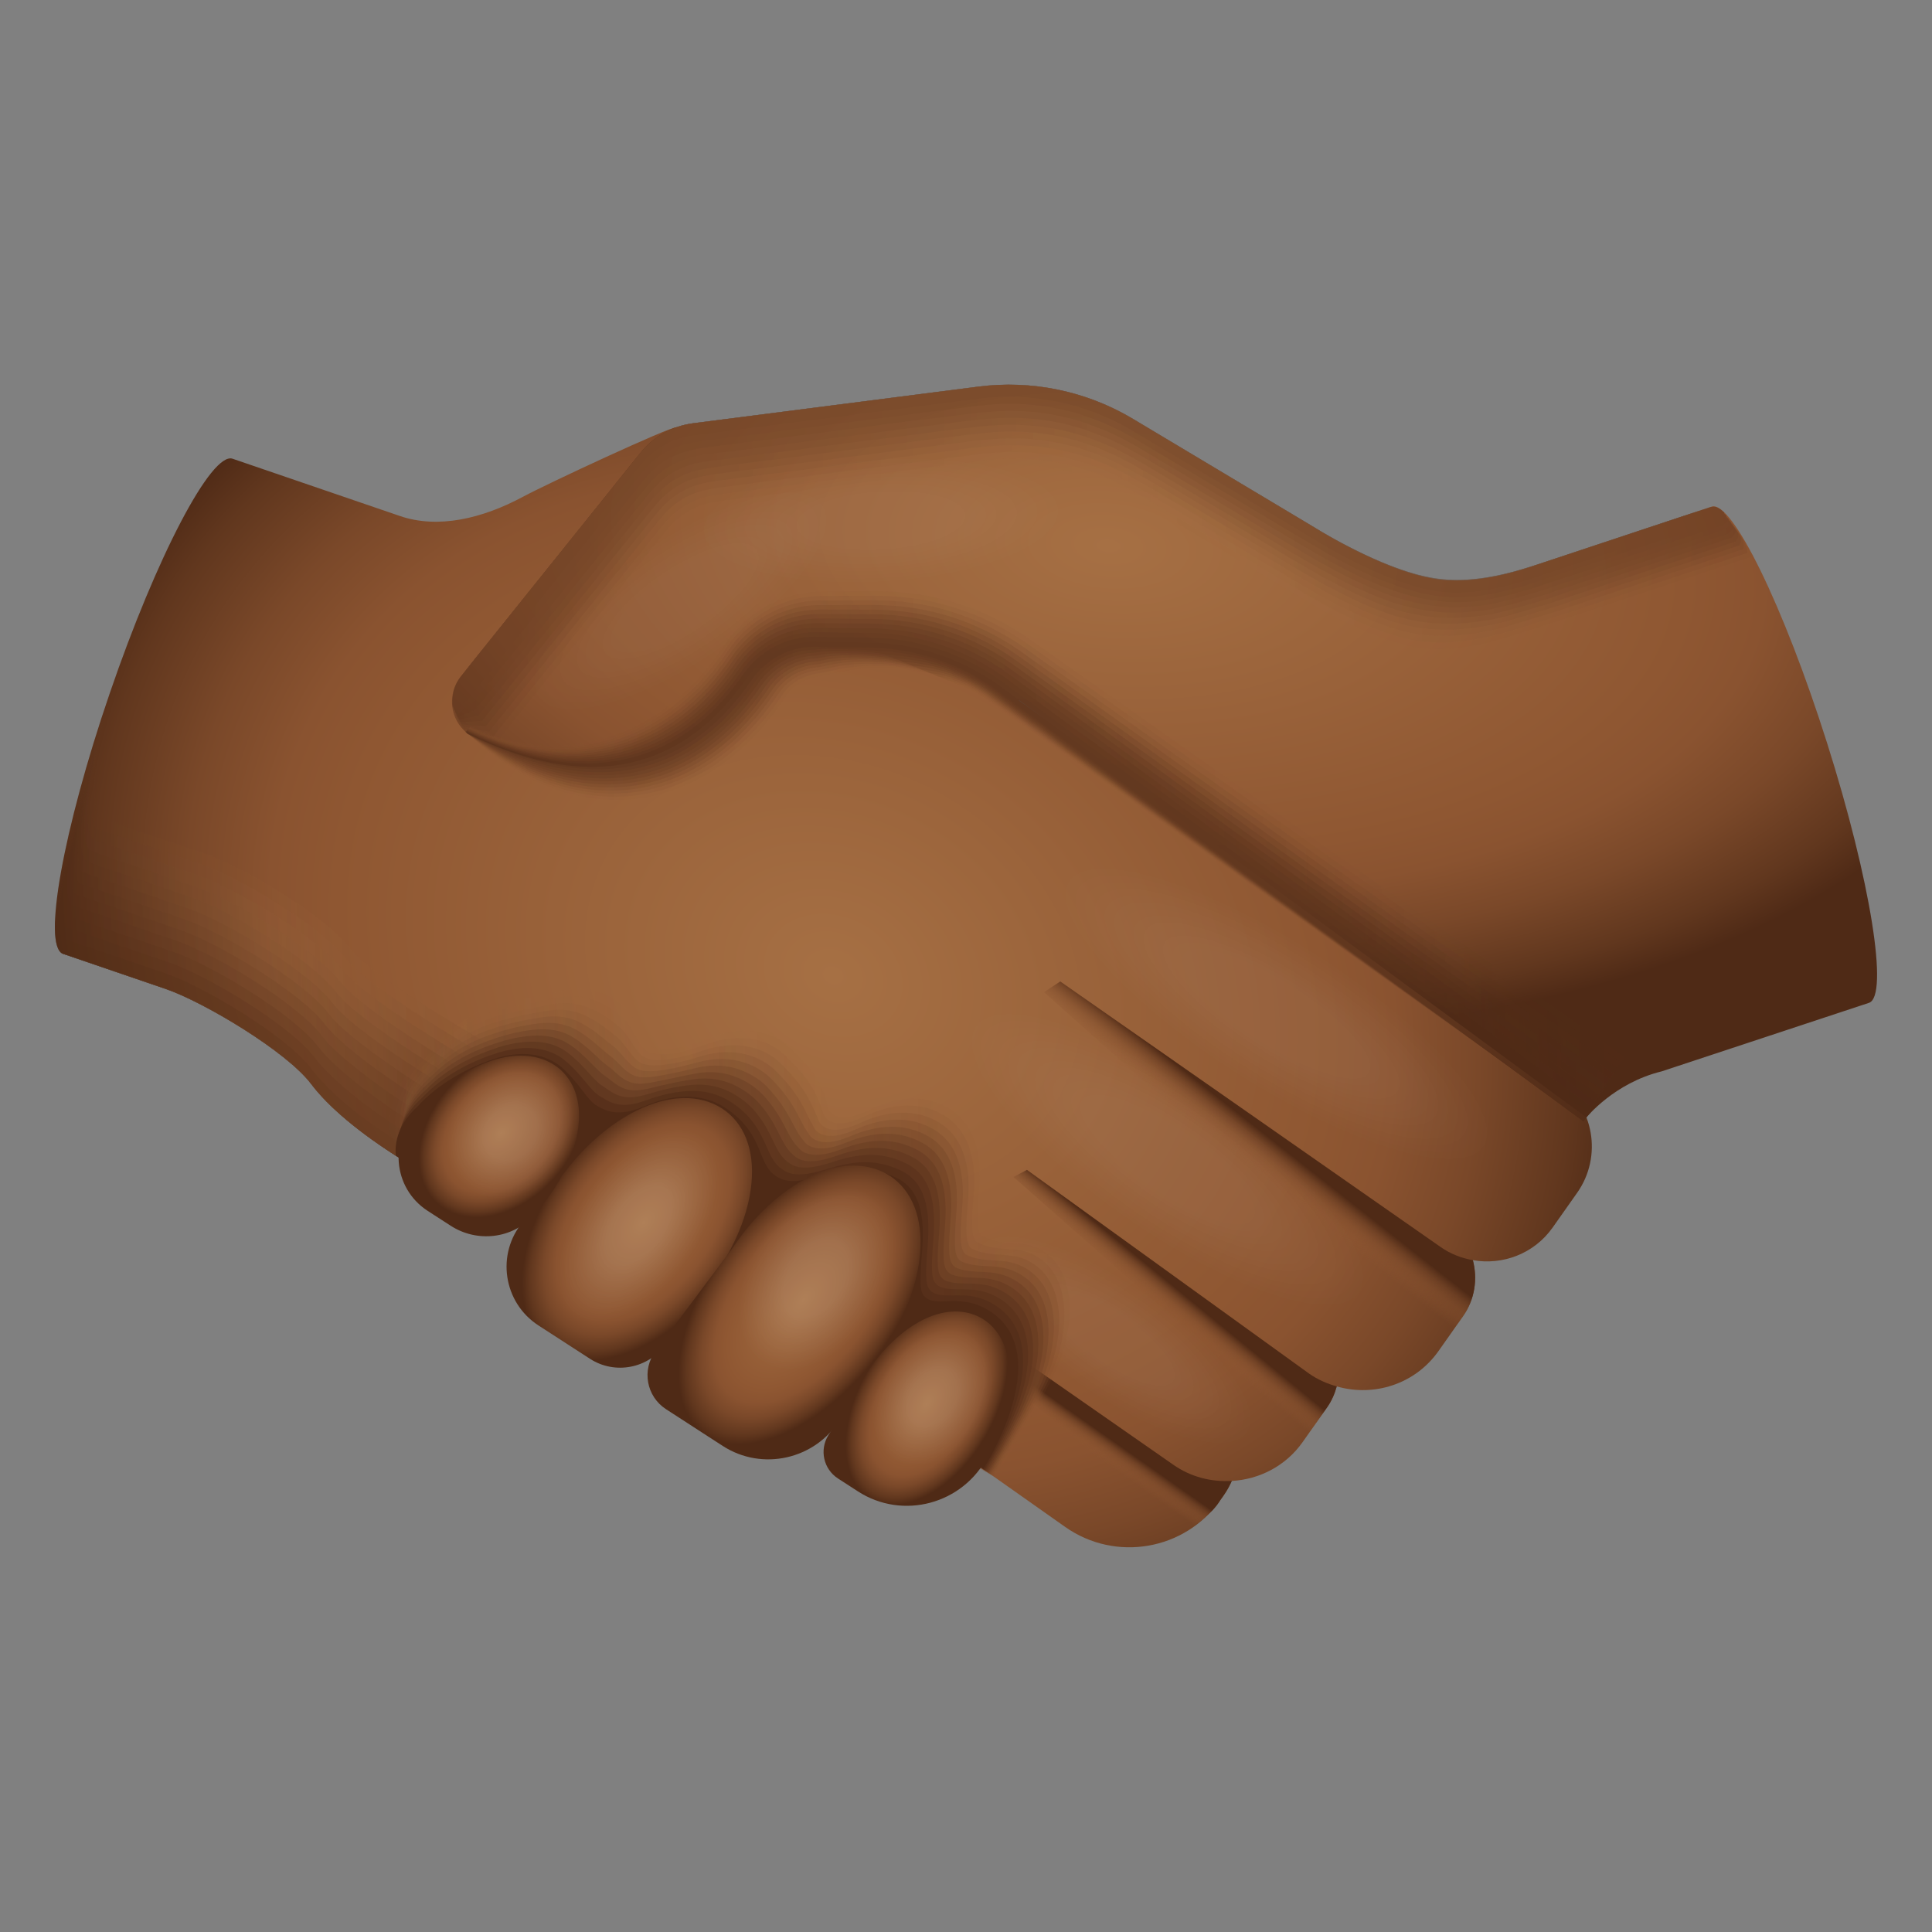 <svg xmlns="http://www.w3.org/2000/svg"  viewBox="0 0 48 48" width="48px" height="48px"><rect x="0" y="0" width="48" height="48" fill="#808080" stroke="none"/><radialGradient id="IAaEmlR22~uvCxTa2ENlfa" cx="20.691" cy="24.231" r="20.238" gradientTransform="matrix(.899 .438 -.36 .74 10.823 -2.761)" gradientUnits="userSpaceOnUse"><stop offset="0" stop-color="#a67044"/><stop offset=".629" stop-color="#8f5732"/><stop offset=".713" stop-color="#8a5330"/><stop offset=".818" stop-color="#7a4829"/><stop offset=".934" stop-color="#61371e"/><stop offset="1" stop-color="#4f2a16"/></radialGradient><path fill="url(#IAaEmlR22~uvCxTa2ENlfa)" d="M38.701,26.848l-13.384-9.44c-0.009-0.507-0.015-0.801-0.015-0.801	c1.307-0.282,2.202-1.556,2.049-2.913c-0.073-0.647-0.564-1.149-1.191-1.22c0,0-9.275-1.856-9.356-1.858	c-0.177-0.009-3.186,1.391-3.811,1.726c-1.011,0.543-2.108,0.803-3.057,0.478l-4.158-1.423c-0.522-0.179-1.889,2.429-3.051,5.826	c-1.163,3.396-1.682,6.295-1.159,6.474l2.549,0.872c0.949,0.325,3.008,1.557,3.611,2.358c0.566,0.753,1.739,1.668,3.415,2.537	l1.564-0.239c0.479,0.181,8.296,5.26,11.266,6.954l2.491,1.757c1.249,0.881,2.975,0.582,3.855-0.666l0.082-0.116	c0.081-0.115,0.147-0.236,0.203-0.36c0.679-0.039,1.336-0.366,1.759-0.965l0.607-0.861c0.115-0.163,0.191-0.341,0.241-0.523	c0.92,0.266,1.945-0.051,2.528-0.878l0.607-0.861c0.298-0.423,0.367-0.933,0.246-1.397c0.739,0.13,1.521-0.157,1.983-0.811	l0.608-0.862C39.82,28.733,39.604,27.485,38.701,26.848z"/><g opacity=".56"><linearGradient id="IAaEmlR22~uvCxTa2ENlfb" x1="1.365" x2="12.363" y1="23.045" y2="23.045" gradientUnits="userSpaceOnUse"><stop offset="0" stop-color="#4f2a16"/><stop offset=".519" stop-color="#a67044" stop-opacity=".5"/><stop offset=".61" stop-color="#a16c41" stop-opacity=".594"/><stop offset=".723" stop-color="#915f39" stop-opacity=".712"/><stop offset=".848" stop-color="#784b2c" stop-opacity=".842"/><stop offset=".98" stop-color="#552f19" stop-opacity=".981"/><stop offset=".999" stop-color="#4f2a16"/></linearGradient><path fill="url(#IAaEmlR22~uvCxTa2ENlfb)" d="M7.727,26.927c0.409,0.543,1.26,1.25,2.261,1.884l2.374-2.746 c0,0-3.09-1.748-3.657-2.5c-0.603-0.801-2.662-2.034-3.611-2.358l-2.549-0.872c-0.331-0.113-0.243-1.321,0.162-3.054 c-1.149,3.372-1.66,6.239-1.14,6.417l2.549,0.872C5.065,24.894,7.124,26.126,7.727,26.927z" opacity=".182"/><linearGradient id="IAaEmlR22~uvCxTa2ENlfc" x1="1.373" x2="12.154" y1="23.296" y2="23.296" gradientUnits="userSpaceOnUse"><stop offset="0" stop-color="#4f2a16"/><stop offset=".519" stop-color="#9e6a40" stop-opacity=".545"/><stop offset=".615" stop-color="#99663d" stop-opacity=".636"/><stop offset=".735" stop-color="#895935" stop-opacity=".75"/><stop offset=".867" stop-color="#704527" stop-opacity=".875"/><stop offset=".999" stop-color="#4f2a16"/></linearGradient><path fill="url(#IAaEmlR22~uvCxTa2ENlfc)" d="M12.154,26.284c-0.101-0.061-2.982-1.712-3.537-2.448 c-0.603-0.801-2.662-2.034-3.611-2.358l-2.549-0.872c-0.312-0.107-0.237-1.222,0.129-2.823c-1.047,3.112-1.506,5.748-1.019,5.915 l2.549,0.872c0.949,0.325,3.008,1.557,3.611,2.358c0.41,0.545,1.254,1.247,2.261,1.884L12.154,26.284z" opacity=".256"/><linearGradient id="IAaEmlR22~uvCxTa2ENlfd" x1="1.381" x2="11.945" y1="23.547" y2="23.547" gradientUnits="userSpaceOnUse"><stop offset="0" stop-color="#4f2a16"/><stop offset=".519" stop-color="#96633c" stop-opacity=".591"/><stop offset=".621" stop-color="#915f39" stop-opacity=".678"/><stop offset=".749" stop-color="#815231" stop-opacity=".787"/><stop offset=".889" stop-color="#683e23" stop-opacity=".907"/><stop offset=".999" stop-color="#4f2a16"/></linearGradient><path fill="url(#IAaEmlR22~uvCxTa2ENlfd)" d="M11.945,26.503c-0.201-0.123-2.874-1.676-3.417-2.397 c-0.603-0.801-2.662-2.034-3.611-2.358l-2.549-0.872c-0.292-0.1-0.231-1.122,0.096-2.593c-0.945,2.853-1.352,5.258-0.897,5.414 l2.549,0.872c0.949,0.325,3.008,1.557,3.611,2.358c0.412,0.547,1.248,1.245,2.261,1.884L11.945,26.503z" opacity=".331"/><linearGradient id="IAaEmlR22~uvCxTa2ENlfe" x1="1.389" x2="11.736" y1="23.797" y2="23.797" gradientUnits="userSpaceOnUse"><stop offset="0" stop-color="#4f2a16"/><stop offset=".519" stop-color="#8e5d37" stop-opacity=".636"/><stop offset=".629" stop-color="#895934" stop-opacity=".72"/><stop offset=".766" stop-color="#794c2c" stop-opacity=".823"/><stop offset=".917" stop-color="#60381f" stop-opacity=".938"/><stop offset=".999" stop-color="#4f2a16"/></linearGradient><path fill="url(#IAaEmlR22~uvCxTa2ENlfe)" d="M11.736,26.722c-0.302-0.184-2.767-1.64-3.297-2.345 c-0.603-0.801-2.662-2.034-3.611-2.358L2.28,21.146c-0.273-0.093-0.226-1.022,0.064-2.362c-0.843,2.594-1.198,4.768-0.776,4.912 l2.549,0.872c0.949,0.325,3.008,1.557,3.611,2.358c0.413,0.549,1.242,1.243,2.261,1.884L11.736,26.722z" opacity=".405"/><linearGradient id="IAaEmlR22~uvCxTa2ENlff" x1="1.397" x2="11.528" y1="24.048" y2="24.048" gradientUnits="userSpaceOnUse"><stop offset="0" stop-color="#4f2a16"/><stop offset=".519" stop-color="#865733" stop-opacity=".682"/><stop offset=".638" stop-color="#815330" stop-opacity=".761"/><stop offset=".787" stop-color="#714628" stop-opacity=".859"/><stop offset=".951" stop-color="#58311b" stop-opacity=".968"/><stop offset=".999" stop-color="#4f2a16"/></linearGradient><path fill="url(#IAaEmlR22~uvCxTa2ENlff)" d="M11.528,26.941c-0.402-0.246-2.659-1.604-3.178-2.293 c-0.603-0.801-2.662-2.034-3.611-2.358l-2.549-0.872c-0.254-0.087-0.22-0.923,0.031-2.132c-0.741,2.335-1.044,4.277-0.654,4.411 l2.549,0.872c0.949,0.325,3.008,1.557,3.611,2.358c0.415,0.551,1.236,1.24,2.261,1.884L11.528,26.941z" opacity=".479"/><linearGradient id="IAaEmlR22~uvCxTa2ENlfg" x1="1.404" x2="11.319" y1="24.299" y2="24.299" gradientUnits="userSpaceOnUse"><stop offset="0" stop-color="#4f2a16"/><stop offset=".519" stop-color="#7e502f" stop-opacity=".727"/><stop offset=".65" stop-color="#794c2c" stop-opacity=".802"/><stop offset=".813" stop-color="#693f24" stop-opacity=".894"/><stop offset=".993" stop-color="#502b17" stop-opacity=".997"/><stop offset=".999" stop-color="#4f2a16"/></linearGradient><path fill="url(#IAaEmlR22~uvCxTa2ENlfg)" d="M11.319,27.16c-0.503-0.307-2.551-1.567-3.058-2.241 c-0.603-0.801-2.662-2.034-3.611-2.358l-2.549-0.872c-0.234-0.08-0.214-0.823-0.001-1.901c-0.64,2.076-0.89,3.787-0.533,3.909 l2.549,0.872c0.949,0.325,3.008,1.557,3.611,2.358c0.416,0.553,1.23,1.238,2.261,1.884L11.319,27.16z" opacity=".554"/><linearGradient id="IAaEmlR22~uvCxTa2ENlfh" x1="1.41" x2="11.11" y1="24.55" y2="24.55" gradientUnits="userSpaceOnUse"><stop offset="0" stop-color="#4f2a16"/><stop offset=".519" stop-color="#774a2b" stop-opacity=".773"/><stop offset=".663" stop-color="#724628" stop-opacity=".841"/><stop offset=".843" stop-color="#623920" stop-opacity=".926"/><stop offset=".999" stop-color="#4f2a16"/></linearGradient><path fill="url(#IAaEmlR22~uvCxTa2ENlfh)" d="M11.11,27.379c-0.603-0.369-2.443-1.531-2.938-2.189 c-0.603-0.801-2.662-2.034-3.611-2.358l-2.549-0.872c-0.215-0.074-0.209-0.724-0.034-1.671c-0.538,1.817-0.737,3.297-0.411,3.408 l2.549,0.872c0.949,0.325,3.008,1.557,3.611,2.358c0.418,0.555,1.224,1.235,2.261,1.884L11.11,27.379z" opacity=".628"/><linearGradient id="IAaEmlR22~uvCxTa2ENlfi" x1="1.415" x2="10.902" y1="24.8" y2="24.8" gradientUnits="userSpaceOnUse"><stop offset="0" stop-color="#4f2a16"/><stop offset=".519" stop-color="#6f4327" stop-opacity=".818"/><stop offset=".684" stop-color="#6a3f24" stop-opacity=".881"/><stop offset=".889" stop-color="#5a331c" stop-opacity=".958"/><stop offset=".999" stop-color="#4f2a16"/></linearGradient><path fill="url(#IAaEmlR22~uvCxTa2ENlfi)" d="M10.902,27.598c-0.704-0.43-2.335-1.495-2.818-2.137 c-0.603-0.801-2.662-2.034-3.611-2.358L1.924,22.23c-0.196-0.067-0.203-0.624-0.066-1.44c-0.436,1.558-0.583,2.806-0.29,2.906 l2.549,0.872c0.949,0.325,3.008,1.557,3.611,2.358c0.419,0.557,1.218,1.233,2.261,1.884L10.902,27.598z" opacity=".703"/><linearGradient id="IAaEmlR22~uvCxTa2ENlfj" x1="1.418" x2="10.693" y1="25.051" y2="25.051" gradientUnits="userSpaceOnUse"><stop offset="0" stop-color="#4f2a16"/><stop offset=".519" stop-color="#673d23" stop-opacity=".864"/><stop offset=".715" stop-color="#623920" stop-opacity=".919"/><stop offset=".959" stop-color="#522d18" stop-opacity=".989"/><stop offset=".999" stop-color="#4f2a16"/></linearGradient><path fill="url(#IAaEmlR22~uvCxTa2ENlfj)" d="M10.693,27.817c-0.804-0.492-2.227-1.459-2.699-2.086 c-0.603-0.801-2.662-2.034-3.611-2.358l-2.549-0.872c-0.176-0.06-0.197-0.524-0.099-1.209c-0.334,1.299-0.429,2.316-0.168,2.405 l2.549,0.872c0.949,0.325,3.008,1.557,3.611,2.358c0.421,0.559,1.212,1.23,2.261,1.884L10.693,27.817z" opacity=".777"/><linearGradient id="IAaEmlR22~uvCxTa2ENlfk" x1="1.417" x2="10.484" y1="25.302" y2="25.302" gradientUnits="userSpaceOnUse"><stop offset="0" stop-color="#4f2a16"/><stop offset=".519" stop-color="#5f371e" stop-opacity=".909"/><stop offset=".768" stop-color="#5a331b" stop-opacity=".956"/><stop offset=".999" stop-color="#4f2a16"/></linearGradient><path fill="url(#IAaEmlR22~uvCxTa2ENlfk)" d="M10.484,28.036c-0.905-0.553-2.119-1.423-2.579-2.034 c-0.603-0.801-2.662-2.034-3.611-2.358l-2.549-0.872c-0.157-0.054-0.192-0.425-0.131-0.979c-0.232,1.04-0.275,1.825-0.046,1.904 l2.549,0.872c0.949,0.325,3.008,1.557,3.611,2.358c0.423,0.561,1.206,1.228,2.261,1.884L10.484,28.036z" opacity=".851"/><linearGradient id="IAaEmlR22~uvCxTa2ENlfl" x1="1.406" x2="10.275" y1="25.552" y2="25.552" gradientUnits="userSpaceOnUse"><stop offset="0" stop-color="#4f2a16"/><stop offset=".519" stop-color="#57301a" stop-opacity=".955"/><stop offset=".897" stop-color="#522c17" stop-opacity=".99"/><stop offset=".999" stop-color="#4f2a16"/></linearGradient><path fill="url(#IAaEmlR22~uvCxTa2ENlfl)" d="M10.275,28.255c-1.005-0.615-2.011-1.387-2.459-1.982 c-0.603-0.801-2.662-2.034-3.611-2.358l-2.549-0.872c-0.137-0.047-0.186-0.325-0.164-0.748c-0.13,0.781-0.121,1.335,0.075,1.402 l2.549,0.872c0.949,0.325,3.008,1.557,3.611,2.358c0.424,0.564,1.2,1.225,2.261,1.884L10.275,28.255z" opacity=".926"/><path fill="#4f2a16" d="M10.067,28.474c-1.106-0.676-1.904-1.351-2.339-1.93c-0.603-0.801-2.662-2.034-3.611-2.358 l-2.549-0.872c-0.118-0.04-0.18-0.226-0.197-0.518c-0.029,0.521,0.033,0.845,0.197,0.901l2.549,0.872 c0.949,0.325,3.008,1.557,3.611,2.358c0.426,0.566,1.194,1.223,2.261,1.884L10.067,28.474z"/></g><radialGradient id="IAaEmlR22~uvCxTa2ENlfm" cx="-450.864" cy="-188.717" r="3.262" gradientTransform="matrix(.245 -.352 1.037 .721 333.827 10.647)" gradientUnits="userSpaceOnUse"><stop offset=".425" stop-color="#fff"/><stop offset="1" stop-color="#fff" stop-opacity="0"/></radialGradient><path fill="url(#IAaEmlR22~uvCxTa2ENlfm)" d="M28.74,32.016c2.123,1.476,3.447,3.245,2.957,3.951s-2.61,0.081-4.733-1.395	c-2.123-1.476-3.447-3.245-2.957-3.951C24.497,29.916,26.616,30.54,28.74,32.016z" opacity=".05"/><linearGradient id="IAaEmlR22~uvCxTa2ENlfn" x1="26.626" x2="26.301" y1="35.073" y2="35.536" gradientUnits="userSpaceOnUse"><stop offset="0" stop-color="#4f2a16"/><stop offset=".247" stop-color="#6a3d22" stop-opacity=".753"/><stop offset=".5" stop-color="#7f4c2b" stop-opacity=".5"/><stop offset=".752" stop-color="#8b5430" stop-opacity=".248"/><stop offset="1" stop-color="#8f5732" stop-opacity="0"/></linearGradient><path fill="url(#IAaEmlR22~uvCxTa2ENlfn)" d="M29.143,36.386l-5.139-3.581l-0.951-0.109l6.387,5.315c0.191-0.064,0.675-0.386,0.879-0.742	l0.082-0.116c0.081-0.115,0.147-0.236,0.203-0.36C30.101,36.823,29.586,36.699,29.143,36.386z"/><linearGradient id="IAaEmlR22~uvCxTa2ENlfo" x1="9.528" x2="26.708" y1="30.556" y2="30.556" gradientUnits="userSpaceOnUse"><stop offset="0" stop-color="#a67044" stop-opacity="0"/><stop offset="1" stop-color="#8f5732"/></linearGradient><linearGradient id="IAaEmlR22~uvCxTa2ENlfp" x1="9.676" x2="26.576" y1="30.639" y2="30.639" gradientUnits="userSpaceOnUse"><stop offset="0" stop-color="#9e6a40" stop-opacity=".091"/><stop offset="1" stop-color="#89532f"/></linearGradient><path fill="url(#IAaEmlR22~uvCxTa2ENlfp)" d="M11.46,25.392c-0.342,0.249-0.808,0.622-1.182,1.066 c-0.347,0.428-0.615,0.931-0.601,1.451c-0.016,0.287,0.145,0.568,0.357,0.859c0.039,0.025,0.309,0.131,0.65,0.317 c2.323,1.255,11.155,6.063,13.507,7.331c0.313,0.167,0.531,0.29,0.531,0.29c0.073-0.097,1.26-2.14,1.346-2.32 c0-0.001,0-0.001,0.001-0.001c0.337-0.631,0.52-1.308,0.507-1.905c-0.011-0.669-0.262-1.178-0.717-1.431 c-0.479-0.267-0.869-0.036-1.46-0.346c-0.039-0.021-0.067-0.073-0.085-0.158c-0.039-0.19-0.023-0.545,0.02-1.087 c0.002-0.027,0.004-0.055,0.006-0.082c0.048-0.828-0.198-1.48-0.735-1.825c-0.557-0.359-1.274-0.341-2.025,0.028 c-0.65,0.322-0.904,0.142-0.989-0.017c-0.034-0.064-0.04-0.149-0.073-0.26c-0.078-0.265-0.229-0.681-0.969-1.334 c-0.209-0.185-0.467-0.296-0.76-0.339c-0.374-0.054-0.8,0.011-1.24,0.189c-0.572,0.232-0.957,0.276-1.231,0.223 c-0.046-0.009-0.087-0.024-0.126-0.037c-0.275-0.092-0.311-0.673-0.71-1.02c-0.244-0.212-0.553-0.36-0.921-0.402 c-0.25-0.029-0.528,0-0.823,0.088c-0.187,0.055-0.395,0.091-0.616,0.128C12.592,24.887,11.988,24.981,11.46,25.392z" opacity=".091"/><linearGradient id="IAaEmlR22~uvCxTa2ENlfq" x1="9.813" x2="26.444" y1="30.717" y2="30.717" gradientUnits="userSpaceOnUse"><stop offset="0" stop-color="#96633c" stop-opacity=".182"/><stop offset="1" stop-color="#834f2d"/></linearGradient><path fill="url(#IAaEmlR22~uvCxTa2ENlfq)" d="M11.351,25.601c-0.346,0.257-0.786,0.636-1.118,1.083 c-0.275,0.409-0.467,0.89-0.41,1.381c-0.014,0.258,0.222,0.497,0.412,0.759c0.035,0.022,0.343,0.108,0.651,0.275 c2.138,1.148,10.869,5.983,13.283,7.293c0.281,0.151,0.524,0.293,0.524,0.293c0.069-0.092,1.177-2.008,1.285-2.252 c0-0.001,0-0.001,0.001-0.001c0.316-0.612,0.483-1.268,0.465-1.848c-0.02-0.637-0.263-1.126-0.706-1.38 c-0.496-0.283-0.894-0.06-1.462-0.341c-0.042-0.021-0.074-0.07-0.095-0.152c-0.047-0.183-0.033-0.525,0.011-1.083 c0.002-0.027,0.004-0.054,0.006-0.081c0.051-0.832-0.182-1.486-0.724-1.825c-0.57-0.357-1.276-0.33-2.002,0.017 c-0.621,0.297-0.882,0.148-0.984-0.002c-0.04-0.058-0.05-0.139-0.09-0.243c-0.101-0.266-0.243-0.679-0.943-1.318 c-0.2-0.183-0.448-0.3-0.737-0.356c-0.365-0.069-0.784-0.024-1.218,0.139c-0.548,0.206-0.929,0.26-1.212,0.224 c-0.045-0.006-0.085-0.02-0.125-0.029c-0.308-0.072-0.369-0.603-0.747-0.922c-0.243-0.205-0.542-0.382-0.915-0.456 c-0.25-0.05-0.533-0.034-0.836,0.044c-0.192,0.049-0.406,0.086-0.632,0.129C12.495,25.051,11.878,25.175,11.351,25.601z" opacity=".182"/><linearGradient id="IAaEmlR22~uvCxTa2ENlfr" x1="9.933" x2="26.313" y1="30.792" y2="30.792" gradientUnits="userSpaceOnUse"><stop offset="0" stop-color="#8e5d37" stop-opacity=".273"/><stop offset="1" stop-color="#7e4b2a"/></linearGradient><path fill="url(#IAaEmlR22~uvCxTa2ENlfr)" d="M11.243,25.81c-0.349,0.266-0.765,0.65-1.055,1.099 c-0.203,0.39-0.32,0.848-0.219,1.311c-0.013,0.229,0.298,0.426,0.468,0.659c0.032,0.02,0.378,0.085,0.651,0.234 c1.954,1.04,10.583,5.902,13.059,7.256c0.25,0.134,0.516,0.296,0.516,0.296c0.066-0.088,1.094-1.875,1.224-2.184 c0-0.001,0-0.001,0.001-0.001c0.294-0.593,0.449-1.228,0.423-1.79c-0.027-0.606-0.263-1.076-0.695-1.328 c-0.511-0.301-0.92-0.083-1.465-0.336c-0.045-0.021-0.08-0.068-0.105-0.147c-0.055-0.175-0.043-0.505,0.003-1.08 c0.002-0.026,0.004-0.053,0.006-0.079c0.053-0.836-0.166-1.491-0.713-1.825c-0.583-0.356-1.277-0.318-1.979,0.007 c-0.592,0.274-0.86,0.155-0.979,0.014c-0.045-0.053-0.061-0.13-0.107-0.226c-0.126-0.266-0.256-0.679-0.917-1.302 c-0.191-0.18-0.43-0.305-0.713-0.372c-0.357-0.085-0.768-0.058-1.195,0.089c-0.523,0.18-0.9,0.243-1.192,0.224 c-0.044-0.003-0.084-0.015-0.123-0.021c-0.344-0.049-0.427-0.532-0.784-0.825c-0.241-0.197-0.53-0.404-0.909-0.51 c-0.25-0.07-0.538-0.068-0.85,0c-0.198,0.044-0.417,0.08-0.649,0.129C12.398,25.215,11.768,25.369,11.243,25.81z" opacity=".273"/><linearGradient id="IAaEmlR22~uvCxTa2ENlfs" x1="10.025" x2="26.183" y1="30.866" y2="30.866" gradientUnits="userSpaceOnUse"><stop offset="0" stop-color="#865733" stop-opacity=".364"/><stop offset="1" stop-color="#784728"/></linearGradient><path fill="url(#IAaEmlR22~uvCxTa2ENlfs)" d="M11.135,26.02c-0.352,0.275-0.743,0.664-0.991,1.115 c-0.13,0.371-0.173,0.807-0.028,1.241c-0.011,0.201,0.375,0.355,0.523,0.56c0.028,0.017,0.412,0.062,0.651,0.192 c1.77,0.933,10.297,5.822,12.835,7.218c0.219,0.117,0.509,0.298,0.509,0.298c0.063-0.083,1.013-1.742,1.163-2.117 c0,0,0-0.001,0.001-0.001c0.272-0.574,0.414-1.188,0.381-1.733c-0.035-0.574-0.264-1.024-0.684-1.276 c-0.528-0.316-0.947-0.103-1.467-0.331c-0.048-0.021-0.087-0.065-0.116-0.141c-0.063-0.168-0.053-0.486-0.006-1.077 c0.002-0.026,0.004-0.052,0.006-0.078c0.055-0.839-0.15-1.497-0.703-1.825c-0.596-0.354-1.278-0.306-1.956-0.003 c-0.562,0.251-0.836,0.161-0.975,0.03c-0.05-0.048-0.073-0.121-0.124-0.21c-0.153-0.267-0.269-0.678-0.89-1.285 c-0.183-0.178-0.411-0.309-0.689-0.389c-0.348-0.1-0.752-0.093-1.172,0.038c-0.499,0.155-0.87,0.225-1.172,0.225 c-0.043,0-0.083-0.01-0.122-0.013c-0.381-0.024-0.485-0.461-0.821-0.727c-0.24-0.19-0.519-0.425-0.903-0.564 c-0.25-0.09-0.544-0.103-0.863-0.043c-0.203,0.038-0.427,0.075-0.665,0.13C12.301,25.379,11.658,25.562,11.135,26.02z" opacity=".364"/><linearGradient id="IAaEmlR22~uvCxTa2ENlft" x1="10.074" x2="26.053" y1="30.937" y2="30.937" gradientUnits="userSpaceOnUse"><stop offset="0" stop-color="#7e502f" stop-opacity=".455"/><stop offset="1" stop-color="#724325"/></linearGradient><path fill="url(#IAaEmlR22~uvCxTa2ENlft)" d="M11.027,26.229c-0.355,0.283-0.721,0.679-0.928,1.131 c-0.058,0.352-0.025,0.766,0.163,1.171c-0.009,0.172,0.451,0.285,0.579,0.46c0.024,0.015,0.446,0.039,0.651,0.15 c1.585,0.825,10.011,5.742,12.61,7.18c0.188,0.1,0.502,0.301,0.502,0.301c0.059-0.079,0.933-1.608,1.101-2.049c0,0,0-0.001,0-0.001 c0.25-0.555,0.379-1.148,0.339-1.675c-0.042-0.543-0.264-0.974-0.674-1.224c-0.544-0.333-0.974-0.122-1.469-0.325 c-0.051-0.021-0.094-0.063-0.126-0.135c-0.071-0.16-0.063-0.466-0.015-1.074c0.002-0.025,0.004-0.051,0.006-0.077 c0.057-0.843-0.134-1.502-0.692-1.825c-0.609-0.352-1.279-0.293-1.933-0.014c-0.533,0.228-0.812,0.167-0.97,0.045 c-0.055-0.043-0.085-0.111-0.141-0.193c-0.182-0.267-0.282-0.678-0.864-1.269c-0.174-0.176-0.393-0.313-0.665-0.405 c-0.339-0.115-0.735-0.126-1.15-0.012c-0.474,0.13-0.84,0.207-1.152,0.226c-0.042,0.003-0.082-0.005-0.12-0.004 c-0.419,0.004-0.544-0.389-0.858-0.63c-0.238-0.182-0.507-0.446-0.897-0.618c-0.251-0.11-0.549-0.137-0.877-0.087 c-0.208,0.032-0.438,0.07-0.681,0.13C12.204,25.543,11.549,25.756,11.027,26.229z" opacity=".455"/><linearGradient id="IAaEmlR22~uvCxTa2ENlfu" x1="10.055" x2="25.924" y1="31.007" y2="31.007" gradientUnits="userSpaceOnUse"><stop offset="0" stop-color="#774a2b" stop-opacity=".545"/><stop offset="1" stop-color="#6c3e23"/></linearGradient><path fill="url(#IAaEmlR22~uvCxTa2ENlfu)" d="M10.919,26.438c-0.359,0.292-0.699,0.693-0.864,1.147 c0.014,0.333,0.122,0.724,0.355,1.101c-0.008,0.143,0.528,0.214,0.634,0.36c0.02,0.012,0.481,0.016,0.651,0.109 c1.401,0.718,9.725,5.662,12.386,7.142c0.156,0.084,0.494,0.303,0.494,0.303c0.056-0.074,0.854-1.474,1.04-1.981 c0,0,0-0.001,0-0.001c0.229-0.535,0.345-1.108,0.297-1.618c-0.049-0.511-0.264-0.923-0.663-1.173c-0.56-0.35-1.003-0.14-1.472-0.32 c-0.054-0.021-0.101-0.06-0.137-0.13c-0.079-0.152-0.073-0.446-0.024-1.07c0.002-0.025,0.004-0.05,0.006-0.075 c0.059-0.846-0.118-1.508-0.681-1.825c-0.622-0.351-1.28-0.28-1.91-0.024c-0.503,0.205-0.788,0.172-0.965,0.061 c-0.06-0.038-0.098-0.101-0.158-0.176c-0.212-0.266-0.294-0.678-0.838-1.252c-0.165-0.175-0.375-0.317-0.641-0.422 c-0.331-0.13-0.718-0.16-1.127-0.063c-0.449,0.107-0.811,0.187-1.133,0.227c-0.042,0.005-0.081,0.001-0.118,0.004 c-0.456,0.035-0.603-0.317-0.895-0.532c-0.237-0.174-0.496-0.467-0.891-0.672c-0.251-0.13-0.555-0.172-0.89-0.131 c-0.214,0.026-0.449,0.065-0.697,0.13C12.107,25.707,11.439,25.949,10.919,26.438z" opacity=".545"/><linearGradient id="IAaEmlR22~uvCxTa2ENlfv" x1="10.01" x2="25.796" y1="31.076" y2="31.076" gradientUnits="userSpaceOnUse"><stop offset="0" stop-color="#6f4327" stop-opacity=".636"/><stop offset="1" stop-color="#663a20"/></linearGradient><path fill="url(#IAaEmlR22~uvCxTa2ENlfv)" d="M10.811,26.648c-0.362,0.3-0.677,0.707-0.8,1.163 c0.087,0.313,0.27,0.683,0.546,1.031c-0.006,0.115,0.605,0.143,0.69,0.26c0.016,0.01,0.515-0.007,0.652,0.067 c1.217,0.611,9.439,5.581,12.162,7.105c0.125,0.067,0.487,0.306,0.487,0.306c0.053-0.07,0.778-1.339,0.979-1.913 c0,0,0-0.001,0-0.001c0.207-0.516,0.311-1.068,0.255-1.56c-0.055-0.48-0.264-0.873-0.652-1.121 c-0.576-0.367-1.032-0.157-1.474-0.315c-0.057-0.021-0.107-0.058-0.147-0.124c-0.086-0.145-0.083-0.426-0.033-1.067 c0.002-0.024,0.004-0.049,0.006-0.074c0.061-0.85-0.102-1.513-0.671-1.825c-0.635-0.349-1.281-0.268-1.886-0.035 c-0.473,0.182-0.763,0.177-0.961,0.077c-0.065-0.033-0.111-0.091-0.175-0.159c-0.244-0.264-0.307-0.678-0.811-1.236 c-0.156-0.173-0.356-0.321-0.617-0.439c-0.322-0.145-0.701-0.192-1.104-0.113c-0.423,0.083-0.781,0.166-1.113,0.228 c-0.041,0.008-0.08,0.007-0.117,0.012c-0.492,0.07-0.662-0.245-0.932-0.435c-0.236-0.166-0.485-0.488-0.886-0.726 c-0.251-0.149-0.56-0.206-0.904-0.175c-0.219,0.02-0.46,0.06-0.713,0.131C12.01,25.871,11.329,26.143,10.811,26.648z" opacity=".636"/><linearGradient id="IAaEmlR22~uvCxTa2ENlfw" x1="9.966" x2="25.669" y1="31.143" y2="31.143" gradientUnits="userSpaceOnUse"><stop offset="0" stop-color="#673d23" stop-opacity=".727"/><stop offset="1" stop-color="#60361e"/></linearGradient><path fill="url(#IAaEmlR22~uvCxTa2ENlfw)" d="M10.703,26.857c-0.365,0.309-0.656,0.721-0.737,1.179 c0.159,0.294,0.417,0.641,0.737,0.961c-0.005,0.086,0.681,0.073,0.745,0.16c0.012,0.007,0.549-0.03,0.652,0.025 c1.032,0.503,9.153,5.501,11.938,7.067c0.094,0.05,0.48,0.309,0.48,0.309c0.049-0.065,0.704-1.203,0.918-1.845c0,0,0-0.001,0-0.001 c0.185-0.497,0.277-1.028,0.212-1.502c-0.061-0.448-0.264-0.823-0.641-1.069c-0.591-0.385-1.061-0.172-1.477-0.31 c-0.061-0.02-0.114-0.055-0.157-0.118c-0.094-0.137-0.093-0.407-0.041-1.064c0.002-0.024,0.004-0.048,0.005-0.073 c0.063-0.854-0.086-1.518-0.66-1.825c-0.648-0.347-1.281-0.254-1.863-0.045c-0.443,0.159-0.739,0.181-0.956,0.092 c-0.07-0.028-0.125-0.08-0.192-0.143c-0.277-0.26-0.319-0.679-0.785-1.22c-0.147-0.171-0.338-0.325-0.593-0.455 c-0.314-0.16-0.684-0.224-1.082-0.163c-0.398,0.061-0.752,0.144-1.093,0.229c-0.04,0.01-0.079,0.013-0.115,0.02 c-0.527,0.108-0.722-0.172-0.969-0.337c-0.236-0.157-0.474-0.508-0.88-0.78c-0.251-0.168-0.566-0.24-0.917-0.218 c-0.225,0.014-0.471,0.055-0.729,0.131C11.913,26.035,11.219,26.336,10.703,26.857z" opacity=".727"/><linearGradient id="IAaEmlR22~uvCxTa2ENlfx" x1="9.921" x2="25.543" y1="31.21" y2="31.21" gradientUnits="userSpaceOnUse"><stop offset="0" stop-color="#5f371e" stop-opacity=".818"/><stop offset="1" stop-color="#5b321b"/></linearGradient><path fill="url(#IAaEmlR22~uvCxTa2ENlfx)" d="M10.594,27.066c-0.368,0.317-0.634,0.735-0.673,1.195 c0.232,0.275,0.565,0.6,0.928,0.891c-0.003,0.057,0.758,0.002,0.8,0.06c0.008,0.005,0.584-0.054,0.652-0.017 c0.848,0.396,8.867,5.421,11.714,7.029c0.063,0.033,0.472,0.311,0.472,0.311c0.046-0.061,0.633-1.066,0.857-1.778 c0,0,0-0.001,0-0.001c0.163-0.478,0.244-0.988,0.17-1.445c-0.067-0.417-0.264-0.774-0.63-1.017 c-0.607-0.403-1.09-0.187-1.479-0.305c-0.064-0.019-0.121-0.053-0.168-0.113c-0.102-0.13-0.103-0.387-0.05-1.06 c0.002-0.023,0.004-0.047,0.005-0.071c0.065-0.857-0.07-1.524-0.649-1.825c-0.662-0.345-1.282-0.241-1.84-0.056 c-0.413,0.137-0.714,0.185-0.951,0.108c-0.074-0.024-0.138-0.069-0.209-0.126c-0.311-0.253-0.331-0.679-0.759-1.203 c-0.138-0.169-0.32-0.329-0.57-0.472c-0.306-0.175-0.667-0.255-1.059-0.214c-0.372,0.039-0.724,0.122-1.073,0.23 c-0.039,0.012-0.078,0.019-0.113,0.029c-0.56,0.149-0.781-0.099-1.006-0.24c-0.236-0.148-0.463-0.528-0.874-0.834 c-0.252-0.188-0.571-0.275-0.931-0.262c-0.23,0.008-0.481,0.05-0.746,0.131C11.816,26.2,11.109,26.53,10.594,27.066z" opacity=".818"/><linearGradient id="IAaEmlR22~uvCxTa2ENlfy" x1="9.876" x2="25.419" y1="31.276" y2="31.276" gradientUnits="userSpaceOnUse"><stop offset="0" stop-color="#57301a" stop-opacity=".909"/><stop offset="1" stop-color="#552e19"/></linearGradient><path fill="url(#IAaEmlR22~uvCxTa2ENlfy)" d="M10.486,27.276c-0.372,0.326-0.612,0.75-0.61,1.212 c0.304,0.256,0.712,0.559,1.119,0.822c-0.002,0.029,0.835-0.069,0.856-0.04c0.004,0.002,0.618-0.077,0.652-0.058 c0.664,0.289,8.582,5.34,11.49,6.992c0.031,0.017,0.465,0.314,0.465,0.314c0.042-0.056,0.565-0.929,0.796-1.71c0,0,0-0.001,0-0.001 c0.142-0.458,0.211-0.948,0.128-1.387c-0.073-0.386-0.263-0.725-0.62-0.966c-0.621-0.423-1.119-0.2-1.481-0.299 c-0.067-0.018-0.127-0.05-0.178-0.107c-0.109-0.123-0.113-0.367-0.059-1.057c0.002-0.023,0.004-0.046,0.005-0.07 c0.067-0.861-0.054-1.528-0.638-1.825c-0.675-0.342-1.282-0.227-1.817-0.066c-0.383,0.115-0.69,0.188-0.946,0.124 c-0.079-0.02-0.152-0.057-0.226-0.109c-0.346-0.244-0.342-0.68-0.732-1.187c-0.129-0.168-0.302-0.333-0.546-0.489 c-0.298-0.189-0.649-0.285-1.036-0.264c-0.346,0.019-0.696,0.098-1.053,0.231c-0.038,0.014-0.076,0.025-0.112,0.037 c-0.592,0.192-0.842-0.025-1.043-0.142c-0.236-0.138-0.453-0.548-0.868-0.887c-0.253-0.207-0.577-0.309-0.944-0.306 c-0.236,0.002-0.492,0.044-0.762,0.132C11.719,26.364,10.999,26.723,10.486,27.276z" opacity=".909"/><path fill="#4f2a16" d="M24.43,36.495c0.076-0.101,1.766-2.813,0.213-3.886c-0.771-0.533-1.359-0.088-1.672-0.396 c-0.121-0.119-0.123-0.362-0.062-1.122c0.069-0.865-0.038-1.534-0.628-1.825c-1.308-0.647-2.278,0.399-2.978-0.03 c-0.511-0.312-0.287-1.011-1.228-1.676c-0.533-0.377-1.25-0.428-2.047-0.083c-0.699,0.304-1.002,0.101-1.19,0 c-0.237-0.126-0.445-0.565-0.862-0.941c-0.419-0.368-1.033-0.454-1.736-0.217c-0.617,0.209-1.349,0.598-1.86,1.166 c-0.375,0.335-0.59,0.764-0.546,1.228c0.376,0.237,0.859,0.517,1.311,0.752l1.564-0.239c0.479,0.181,8.296,5.26,11.266,6.954 L24.43,36.495z"/><radialGradient id="IAaEmlR22~uvCxTa2ENlfz" cx="15.986" cy="30.375" r="3.898" gradientTransform="matrix(.605 -.796 .487 .37 -8.472 31.86)" gradientUnits="userSpaceOnUse"><stop offset="0" stop-color="#a67044"/><stop offset=".629" stop-color="#8f5732"/><stop offset=".713" stop-color="#8a5330"/><stop offset=".818" stop-color="#7a4829"/><stop offset=".933" stop-color="#61371e"/><stop offset=".999" stop-color="#4f2a16"/></radialGradient><path fill="url(#IAaEmlR22~uvCxTa2ENlfz)" d="M14.66,33.76c0.622,0.402,1.454,0.238,1.881-0.367c0.654-0.926,1.063-1.505,1.085-1.536	c0.557-0.733,0.921-1.553,1.026-2.308c0.12-0.859-0.103-1.551-0.626-1.949c-0.525-0.388-1.25-0.428-2.047-0.083	c-0.699,0.304-1.392,0.875-1.933,1.588l-1.051,1.246c-0.675,0.8-0.495,2.011,0.384,2.58L14.66,33.76z"/><radialGradient id="IAaEmlR22~uvCxTa2ENlfA" cx="19.979" cy="32.29" r="4.152" gradientTransform="matrix(.605 -.796 .441 .336 -6.364 37.353)" gradientUnits="userSpaceOnUse"><stop offset="0" stop-color="#a67044"/><stop offset=".629" stop-color="#8f5732"/><stop offset=".713" stop-color="#8a5330"/><stop offset=".818" stop-color="#7a4829"/><stop offset=".933" stop-color="#61371e"/><stop offset=".999" stop-color="#4f2a16"/></radialGradient><path fill="url(#IAaEmlR22~uvCxTa2ENlfA)" d="M17.955,35.923c0.982,0.636,2.299,0.337,2.916-0.657c0.661-1.064,1.079-1.737,1.101-1.771	c0.513-0.765,0.828-1.604,0.888-2.365c0.069-0.865-0.194-1.542-0.74-1.909c-0.547-0.356-1.273-0.354-2.049,0.038	c-0.68,0.345-1.338,0.955-1.836,1.699l-1.947,2.606c-0.349,0.466-0.23,1.13,0.259,1.447L17.955,35.923z"/><radialGradient id="IAaEmlR22~uvCxTa2ENlfB" cx="23.031" cy="34.901" r="1.679" gradientTransform="matrix(.86 .51 -.837 1.409 32.427 -26.049)" gradientUnits="userSpaceOnUse"><stop offset="0" stop-color="#a67044"/><stop offset=".629" stop-color="#8f5732"/><stop offset=".713" stop-color="#8a5330"/><stop offset=".818" stop-color="#7a4829"/><stop offset=".933" stop-color="#61371e"/><stop offset=".999" stop-color="#4f2a16"/></radialGradient><path fill="url(#IAaEmlR22~uvCxTa2ENlfB)" d="M21.312,37.051c1.12,0.725,2.616,0.317,3.228-0.868c0-0.001,0-0.001,0.001-0.001	c0.359-0.651,0.554-1.348,0.549-1.963c-0.004-0.7-0.263-1.226-0.728-1.483c-0.464-0.248-1.048-0.196-1.644,0.173	c-0.523,0.325-1.009,0.861-1.358,1.494l-0.781,1.258c-0.225,0.363-0.118,0.839,0.24,1.071L21.312,37.051z"/><radialGradient id="IAaEmlR22~uvCxTa2ENlfC" cx="12.453" cy="28.151" r="1.73" gradientTransform="matrix(.733 .68 -.931 1.004 29.538 -8.582)" gradientUnits="userSpaceOnUse"><stop offset="0" stop-color="#a67044"/><stop offset=".629" stop-color="#8f5732"/><stop offset=".713" stop-color="#8a5330"/><stop offset=".818" stop-color="#7a4829"/><stop offset=".933" stop-color="#61371e"/><stop offset=".999" stop-color="#4f2a16"/></radialGradient><path fill="url(#IAaEmlR22~uvCxTa2ENlfC)" d="M11.197,30.453c0.656,0.425,1.532,0.327,2.054-0.254c0.032-0.036,0.018-0.017,0.029-0.029	c0.527-0.584,0.895-1.255,1.039-1.89c0.164-0.722,0.024-1.326-0.393-1.703c-0.419-0.368-1.033-0.454-1.736-0.217	c-0.617,0.209-1.247,0.644-1.758,1.212l0,0c-0.78,0.696-0.684,1.944,0.194,2.512L11.197,30.453z"/><linearGradient id="IAaEmlR22~uvCxTa2ENlfD" x1="31.515" x2="30.962" y1="28.244" y2="28.946" gradientUnits="userSpaceOnUse"><stop offset="0" stop-color="#4f2a16"/><stop offset=".247" stop-color="#6a3d22" stop-opacity=".753"/><stop offset=".5" stop-color="#7f4c2b" stop-opacity=".5"/><stop offset=".752" stop-color="#8b5430" stop-opacity=".248"/><stop offset="1" stop-color="#8f5732" stop-opacity="0"/></linearGradient><path fill="url(#IAaEmlR22~uvCxTa2ENlfD)" d="M35.788,30.979l-9.446-6.595l-0.405,0.266l9.876,8.812l0.534-0.757	c0.298-0.423,0.367-0.933,0.246-1.397C36.311,31.259,36.036,31.154,35.788,30.979z"/><linearGradient id="IAaEmlR22~uvCxTa2ENlfE" x1="29.207" x2="28.771" y1="31.993" y2="32.525" gradientUnits="userSpaceOnUse"><stop offset="0" stop-color="#4f2a16"/><stop offset=".247" stop-color="#6a3d22" stop-opacity=".753"/><stop offset=".5" stop-color="#7f4c2b" stop-opacity=".5"/><stop offset=".752" stop-color="#8b5430" stop-opacity=".248"/><stop offset="1" stop-color="#8f5732" stop-opacity="0"/></linearGradient><path fill="url(#IAaEmlR22~uvCxTa2ENlfE)" d="M32.519,34.123l-7.005-5.058l-0.335,0.178l7.295,6.428l0.496-0.703	c0.115-0.163,0.191-0.341,0.241-0.523C32.97,34.376,32.735,34.276,32.519,34.123z"/><radialGradient id="IAaEmlR22~uvCxTa2ENlfF" cx="-187.605" cy="-107.624" r="3.355" gradientTransform="matrix(-.416 -.266 -.395 .62 -100.286 48.583)" gradientUnits="userSpaceOnUse"><stop offset=".425" stop-color="#fff"/><stop offset="1" stop-color="#fff" stop-opacity="0"/></radialGradient><path fill="url(#IAaEmlR22~uvCxTa2ENlfF)" d="M18.798,30.73c-0.832,1.305-0.81,2.807,0.049,3.355	c0.859,0.548,2.23-0.066,3.062-1.371c0.832-1.305,0.81-2.807-0.049-3.355C21.001,28.811,19.63,29.425,18.798,30.73z" opacity=".1"/><radialGradient id="IAaEmlR22~uvCxTa2ENlfG" cx="-132.67" cy="-78.391" r="3.355" gradientTransform="matrix(-.338 -.216 -.29 .456 -44.406 41.808)" gradientUnits="userSpaceOnUse"><stop offset=".425" stop-color="#fff"/><stop offset="1" stop-color="#fff" stop-opacity="0"/></radialGradient><path fill="url(#IAaEmlR22~uvCxTa2ENlfG)" d="M21.959,33.884c-0.612,0.96-0.543,2.098,0.155,2.543	c0.697,0.445,1.759,0.027,2.371-0.933c0.612-0.96,0.543-2.098-0.155-2.543S22.571,32.924,21.959,33.884z" opacity=".1"/><radialGradient id="IAaEmlR22~uvCxTa2ENlfH" cx="-149.503" cy="-102.854" r="3.355" gradientTransform="matrix(-.366 -.255 -.462 .665 -86.381 60.714)" gradientUnits="userSpaceOnUse"><stop offset=".425" stop-color="#fff"/><stop offset="1" stop-color="#fff" stop-opacity="0"/></radialGradient><path fill="url(#IAaEmlR22~uvCxTa2ENlfH)" d="M14.559,29.452c-0.974,1.401-1.151,2.962-0.395,3.487	c0.756,0.525,2.158-0.184,3.131-1.585c0.974-1.401,1.151-2.962,0.395-3.487S15.533,28.051,14.559,29.452z" opacity=".1"/><radialGradient id="IAaEmlR22~uvCxTa2ENlfI" cx="-140.361" cy="-44.361" r="3.355" gradientTransform="matrix(-.342 -.269 -.321 .408 -49.565 8.479)" gradientUnits="userSpaceOnUse"><stop offset=".425" stop-color="#fff"/><stop offset="1" stop-color="#fff" stop-opacity="0"/></radialGradient><path fill="url(#IAaEmlR22~uvCxTa2ENlfI)" d="M11.342,27.076c-0.676,0.86-0.653,2.006,0.052,2.56s1.824,0.306,2.5-0.553	s0.653-2.006-0.052-2.56C13.137,25.968,12.018,26.216,11.342,27.076z" opacity=".1"/><radialGradient id="IAaEmlR22~uvCxTa2ENlfJ" cx="-401.666" cy="-143.207" r="3.262" gradientTransform="matrix(.298 -.467 1.614 1.029 382.546 -15.027)" gradientUnits="userSpaceOnUse"><stop offset=".425" stop-color="#fff"/><stop offset="1" stop-color="#fff" stop-opacity="0"/></radialGradient><path fill="url(#IAaEmlR22~uvCxTa2ENlfJ)" d="M32.88,23.636c3.305,2.107,5.5,4.574,4.903,5.511	c-0.597,0.937-3.761-0.011-7.066-2.118s-5.5-4.574-4.903-5.511C26.412,20.581,29.575,21.529,32.88,23.636z" opacity=".05"/><radialGradient id="IAaEmlR22~uvCxTa2ENlfK" cx="27.528" cy="13.543" r="22.874" gradientTransform="matrix(.997 .083 -.043 .523 .68 4.193)" gradientUnits="userSpaceOnUse"><stop offset="0" stop-color="#a67044"/><stop offset=".629" stop-color="#8f5732"/><stop offset=".713" stop-color="#8a5330"/><stop offset=".818" stop-color="#7a4829"/><stop offset=".934" stop-color="#61371e"/><stop offset="1" stop-color="#4f2a16"/></radialGradient><path fill="url(#IAaEmlR22~uvCxTa2ENlfK)" d="M45.394,18.462c-1.078-3.404-2.362-6.035-2.867-5.875l-4.563,1.516	c-0.79,0.25-1.617,0.406-2.399,0.264c-1.072-0.195-2.431-0.957-2.976-1.302l-4.44-2.656c-1.155-0.691-2.51-0.974-3.845-0.802	l-7.086,0.91c-0.513,0.066-0.981,0.328-1.305,0.731l-4.464,5.559c-0.346,0.431-0.277,1.06,0.154,1.406	c3.961,1.987,6.006,0.004,6.95-1.367c0.388-0.564,1.017-0.912,1.701-0.902l1.338,0.02c1.151,0.017,2.27,0.384,3.208,1.052	l14.615,10.747c0,0,0.685-0.857,1.868-1.145l5.149-1.702C46.936,24.756,46.472,21.867,45.394,18.462z"/><radialGradient id="IAaEmlR22~uvCxTa2ENlfL" cx="-419.531" cy="-147.062" r="3.262" gradientTransform="matrix(.316 -.455 1.49 1.036 380.706 -9.718)" gradientUnits="userSpaceOnUse"><stop offset=".425" stop-color="#fff"/><stop offset="1" stop-color="#fff" stop-opacity="0"/></radialGradient><path fill="url(#IAaEmlR22~uvCxTa2ENlfL)" d="M30.041,27.192c3.051,2.121,5.011,4.58,4.377,5.493	c-0.634,0.912-3.622-0.068-6.673-2.189s-5.011-4.58-4.377-5.493S26.99,25.071,30.041,27.192z" opacity=".05"/><g opacity=".4"><linearGradient id="IAaEmlR22~uvCxTa2ENlfM" x1="11.229" x2="43.612" y1="14.068" y2="14.068" gradientUnits="userSpaceOnUse"><stop offset="0" stop-color="#4f2a16"/><stop offset=".519" stop-color="#a67044" stop-opacity=".5"/><stop offset=".61" stop-color="#a16c41" stop-opacity=".594"/><stop offset=".723" stop-color="#915f39" stop-opacity=".712"/><stop offset=".848" stop-color="#784b2c" stop-opacity=".842"/><stop offset=".98" stop-color="#552f19" stop-opacity=".981"/><stop offset=".999" stop-color="#4f2a16"/></linearGradient><linearGradient id="IAaEmlR22~uvCxTa2ENlfN" x1="11.246" x2="43.514" y1="14.001" y2="14.001" gradientUnits="userSpaceOnUse"><stop offset="0" stop-color="#4f2a16"/><stop offset=".519" stop-color="#9e6a40" stop-opacity=".545"/><stop offset=".615" stop-color="#99663d" stop-opacity=".636"/><stop offset=".735" stop-color="#895935" stop-opacity=".75"/><stop offset=".867" stop-color="#704527" stop-opacity=".875"/><stop offset=".999" stop-color="#4f2a16"/></linearGradient><path fill="url(#IAaEmlR22~uvCxTa2ENlfN)" d="M15.914,11.248l-4.431,5.518c-0.128,0.159-0.226,0.389-0.233,0.579 c-0.013,0.15,0.009,0.302,0.064,0.442c0.002,0.006,0.005,0.011,0.007,0.017c0.054,0.132,0.138,0.253,0.251,0.353 c0.262,0.114,0.516,0.205,0.769,0.286c0.007-0.009,0.008-0.02,0.015-0.029l4.202-5.233c0.073-0.091,0.175-0.2,0.264-0.273 c0.268-0.231,0.597-0.383,0.951-0.436c0.013-0.005,0.434-0.061,0.448-0.063l6.22-0.799c0.26-0.033,0.597-0.057,0.856-0.05 c0.969,0.01,1.923,0.269,2.768,0.756c0.031,0.012,0.938,0.551,0.967,0.568l3.213,1.922c0.238,0.151,0.769,0.461,1.245,0.685 c0.483,0.232,1.039,0.46,1.543,0.566c0.515,0.108,1.053,0.084,1.58-0.013c0.225-0.041,0.45-0.096,0.672-0.16 c0.052-0.001,1.615-0.517,1.667-0.533l4.562-1.522c-0.036-0.121-0.086-0.232-0.144-0.334c-0.002-0.003-0.003-0.006-0.005-0.009 c-0.061-0.102-0.121-0.193-0.177-0.273c-0.018-0.025-0.036-0.049-0.055-0.072c-0.255-0.395-0.544-0.574-0.687-0.528l-3.845,1.277 c-0.021,0.007-0.68,0.224-0.701,0.229c-0.584,0.18-1.188,0.306-1.778,0.296c-0.205-0.004-0.41-0.024-0.613-0.063 c-0.875-0.171-1.928-0.705-2.568-1.076c-0.14-0.08-0.29-0.171-0.384-0.23l-4.3-2.573c-0.004-0.002-0.117-0.07-0.12-0.072 c-1.153-0.687-2.503-0.967-3.834-0.796l-7.086,0.91C16.705,10.583,16.237,10.845,15.914,11.248z" opacity=".091"/><linearGradient id="IAaEmlR22~uvCxTa2ENlfO" x1="11.26" x2="43.415" y1="13.934" y2="13.934" gradientUnits="userSpaceOnUse"><stop offset="0" stop-color="#4f2a16"/><stop offset=".519" stop-color="#96633c" stop-opacity=".591"/><stop offset=".621" stop-color="#915f39" stop-opacity=".678"/><stop offset=".749" stop-color="#815231" stop-opacity=".787"/><stop offset=".889" stop-color="#683e23" stop-opacity=".907"/><stop offset=".999" stop-color="#4f2a16"/></linearGradient><path fill="url(#IAaEmlR22~uvCxTa2ENlfO)" d="M15.914,11.248l-4.398,5.477c-0.115,0.143-0.24,0.396-0.246,0.566 c-0.021,0.147-0.007,0.296,0.039,0.436c0.002,0.006,0.004,0.011,0.006,0.017c0.046,0.132,0.121,0.254,0.225,0.358 c0.238,0.085,0.472,0.15,0.712,0.208c0.006-0.008,0.007-0.018,0.014-0.026l4.204-5.236c0.065-0.081,0.182-0.209,0.261-0.275 c0.264-0.236,0.589-0.394,0.941-0.454c0.027-0.01,0.421-0.064,0.449-0.068l6.222-0.799c0.234-0.03,0.622-0.062,0.856-0.056 c0.969-0.003,1.925,0.241,2.777,0.713c0.062,0.023,0.912,0.524,0.969,0.559l3.213,1.923c0.214,0.136,0.814,0.488,1.242,0.69 c0.465,0.228,1.02,0.466,1.534,0.587c0.513,0.121,1.051,0.118,1.574,0.04c0.225-0.033,0.45-0.081,0.672-0.139 c0.104-0.001,1.569-0.479,1.672-0.511l4.562-1.521c-0.007-0.117-0.044-0.221-0.099-0.316c-0.002-0.003-0.003-0.006-0.005-0.009 c-0.065-0.101-0.127-0.188-0.186-0.259c-0.019-0.022-0.038-0.044-0.058-0.064c-0.229-0.355-0.573-0.489-0.702-0.448l-3.828,1.272 c-0.042,0.013-0.658,0.216-0.7,0.225c-0.583,0.175-1.185,0.293-1.771,0.274c-0.204-0.007-0.409-0.03-0.611-0.072 c-0.881-0.184-1.928-0.721-2.549-1.083c-0.126-0.072-0.295-0.174-0.379-0.227l-4.28-2.561c-0.007-0.004-0.113-0.067-0.12-0.072 c-1.151-0.682-2.496-0.96-3.823-0.79l-7.086,0.91C16.705,10.583,16.237,10.845,15.914,11.248z" opacity=".182"/><linearGradient id="IAaEmlR22~uvCxTa2ENlfP" x1="11.271" x2="43.325" y1="13.867" y2="13.867" gradientUnits="userSpaceOnUse"><stop offset="0" stop-color="#4f2a16"/><stop offset=".519" stop-color="#8e5d37" stop-opacity=".636"/><stop offset=".629" stop-color="#895934" stop-opacity=".72"/><stop offset=".766" stop-color="#794c2c" stop-opacity=".823"/><stop offset=".917" stop-color="#60381f" stop-opacity=".938"/><stop offset=".999" stop-color="#4f2a16"/></linearGradient><path fill="url(#IAaEmlR22~uvCxTa2ENlfP)" d="M15.914,11.248l-4.365,5.436c-0.102,0.127-0.254,0.402-0.259,0.554 c-0.029,0.143-0.023,0.291,0.014,0.43c0.002,0.006,0.004,0.011,0.005,0.017c0.038,0.132,0.104,0.256,0.199,0.363 c0.214,0.056,0.428,0.094,0.654,0.129c0.005-0.007,0.006-0.016,0.012-0.024l4.207-5.239c0.058-0.072,0.188-0.219,0.258-0.277 c0.259-0.24,0.581-0.405,0.93-0.472c0.04-0.015,0.407-0.067,0.45-0.073l6.224-0.799c0.208-0.027,0.647-0.067,0.855-0.062 c0.969-0.017,1.928,0.213,2.785,0.67c0.093,0.035,0.885,0.498,0.972,0.549l3.214,1.923c0.191,0.121,0.859,0.515,1.24,0.694 c0.446,0.224,1,0.471,1.525,0.609c0.511,0.134,1.05,0.152,1.568,0.093c0.225-0.025,0.45-0.066,0.673-0.117 c0.156-0.002,1.524-0.441,1.678-0.49l4.562-1.521c0.022-0.113-0.002-0.21-0.054-0.298c-0.002-0.003-0.003-0.005-0.005-0.008 c-0.069-0.1-0.134-0.183-0.194-0.246c-0.02-0.02-0.04-0.038-0.061-0.055c-0.204-0.316-0.602-0.403-0.717-0.367l-3.811,1.266 c-0.062,0.02-0.636,0.207-0.699,0.221c-0.582,0.17-1.181,0.28-1.764,0.252c-0.203-0.01-0.407-0.037-0.61-0.082 c-0.887-0.197-1.928-0.737-2.53-1.09c-0.112-0.064-0.299-0.177-0.374-0.224l-4.261-2.549c-0.011-0.006-0.109-0.065-0.12-0.071 c-1.148-0.678-2.49-0.953-3.813-0.784l-7.086,0.91C16.705,10.583,16.237,10.845,15.914,11.248z" opacity=".273"/><linearGradient id="IAaEmlR22~uvCxTa2ENlfQ" x1="11.279" x2="43.251" y1="13.8" y2="13.8" gradientUnits="userSpaceOnUse"><stop offset="0" stop-color="#4f2a16"/><stop offset=".519" stop-color="#865733" stop-opacity=".682"/><stop offset=".638" stop-color="#815330" stop-opacity=".761"/><stop offset=".787" stop-color="#714628" stop-opacity=".859"/><stop offset=".951" stop-color="#58311b" stop-opacity=".968"/><stop offset=".999" stop-color="#4f2a16"/></linearGradient><path fill="url(#IAaEmlR22~uvCxTa2ENlfQ)" d="M15.914,11.248l-4.332,5.395c-0.089,0.111-0.268,0.408-0.272,0.541 c-0.037,0.14-0.039,0.285-0.011,0.424c0.001,0.006,0.003,0.011,0.005,0.017c0.03,0.132,0.087,0.257,0.173,0.367 c0.19,0.027,0.384,0.038,0.597,0.05c0.005-0.006,0.006-0.014,0.011-0.021l4.209-5.242c0.051-0.063,0.194-0.228,0.256-0.279 c0.255-0.245,0.574-0.415,0.92-0.49c0.053-0.02,0.394-0.071,0.451-0.078l6.225-0.8c0.182-0.023,0.673-0.072,0.854-0.068 c0.969-0.03,1.93,0.185,2.794,0.627c0.125,0.046,0.859,0.471,0.974,0.54l3.215,1.923c0.167,0.105,0.905,0.542,1.238,0.699 c0.428,0.219,0.98,0.476,1.516,0.631c0.509,0.147,1.049,0.186,1.563,0.146c0.224-0.017,0.45-0.05,0.673-0.096 c0.208-0.003,1.478-0.403,1.683-0.468l4.563-1.52c0.051-0.109,0.039-0.199-0.009-0.28c-0.002-0.003-0.003-0.005-0.005-0.008 c-0.073-0.1-0.141-0.178-0.203-0.232c-0.021-0.017-0.042-0.033-0.065-0.046c-0.178-0.276-0.632-0.318-0.732-0.286l-3.794,1.261 c-0.083,0.026-0.614,0.198-0.698,0.217c-0.581,0.164-1.177,0.267-1.757,0.23c-0.202-0.013-0.406-0.043-0.609-0.091 c-0.893-0.21-1.928-0.753-2.511-1.097c-0.098-0.056-0.304-0.18-0.369-0.221l-4.241-2.537c-0.014-0.009-0.105-0.063-0.12-0.071 c-1.146-0.673-2.483-0.947-3.802-0.777l-7.086,0.91C16.705,10.583,16.237,10.845,15.914,11.248z" opacity=".364"/><linearGradient id="IAaEmlR22~uvCxTa2ENlfR" x1="11.284" x2="43.185" y1="13.748" y2="13.748" gradientUnits="userSpaceOnUse"><stop offset="0" stop-color="#4f2a16"/><stop offset=".519" stop-color="#7e502f" stop-opacity=".727"/><stop offset=".65" stop-color="#794c2c" stop-opacity=".802"/><stop offset=".813" stop-color="#693f24" stop-opacity=".894"/><stop offset=".993" stop-color="#502b17" stop-opacity=".997"/><stop offset=".999" stop-color="#4f2a16"/></linearGradient><path fill="url(#IAaEmlR22~uvCxTa2ENlfR)" d="M15.914,11.248l-4.299,5.354c-0.077,0.096-0.281,0.415-0.285,0.528 c-0.045,0.137-0.055,0.28-0.036,0.418c0.001,0.006,0.003,0.011,0.004,0.017c0.021,0.132,0.07,0.259,0.147,0.372 c0.166-0.002,0.339-0.017,0.539-0.028c0.004-0.005,0.005-0.012,0.009-0.018l4.212-5.245c0.044-0.054,0.2-0.238,0.253-0.282 c0.251-0.25,0.566-0.426,0.91-0.508c0.066-0.025,0.38-0.074,0.452-0.083l6.227-0.8c0.156-0.02,0.698-0.077,0.853-0.074 c0.969-0.044,1.933,0.157,2.802,0.584c0.156,0.058,0.833,0.445,0.977,0.531l3.215,1.924c0.143,0.09,0.95,0.569,1.235,0.703 c0.41,0.215,0.961,0.481,1.508,0.653c0.507,0.159,1.047,0.221,1.557,0.2c0.224-0.009,0.449-0.035,0.674-0.075 c0.26-0.004,1.432-0.365,1.689-0.447l4.563-1.52c0.08-0.105,0.081-0.188,0.037-0.262c-0.001-0.002-0.003-0.005-0.005-0.007 c-0.077-0.099-0.148-0.173-0.211-0.219c-0.022-0.014-0.044-0.027-0.068-0.037c-0.153-0.237-0.661-0.233-0.747-0.206l-3.777,1.255 c-0.104,0.033-0.592,0.189-0.697,0.213c-0.58,0.159-1.173,0.254-1.75,0.207c-0.2-0.016-0.404-0.05-0.607-0.1 c-0.899-0.223-1.928-0.769-2.491-1.104c-0.084-0.048-0.308-0.183-0.364-0.218l-4.222-2.526c-0.018-0.011-0.101-0.06-0.119-0.071 c-1.143-0.668-2.476-0.94-3.791-0.771l-7.086,0.91C16.705,10.583,16.237,10.845,15.914,11.248z" opacity=".455"/><linearGradient id="IAaEmlR22~uvCxTa2ENlfS" x1="11.286" x2="43.123" y1="13.72" y2="13.72" gradientUnits="userSpaceOnUse"><stop offset="0" stop-color="#4f2a16"/><stop offset=".519" stop-color="#774a2b" stop-opacity=".773"/><stop offset=".663" stop-color="#724628" stop-opacity=".841"/><stop offset=".843" stop-color="#623920" stop-opacity=".926"/><stop offset=".999" stop-color="#4f2a16"/></linearGradient><path fill="url(#IAaEmlR22~uvCxTa2ENlfS)" d="M15.914,11.248l-4.266,5.312c-0.064,0.08-0.295,0.421-0.298,0.516 c-0.053,0.133-0.071,0.274-0.06,0.412c0,0.006,0.002,0.011,0.003,0.017c0.013,0.132,0.053,0.26,0.121,0.376 c0.142-0.031,0.295-0.073,0.482-0.107c0.003-0.005,0.004-0.01,0.008-0.015l4.214-5.248c0.036-0.045,0.206-0.247,0.25-0.284 c0.246-0.255,0.558-0.437,0.9-0.526c0.08-0.03,0.367-0.078,0.452-0.089l6.229-0.8c0.13-0.017,0.723-0.083,0.852-0.08 c0.969-0.057,1.935,0.129,2.811,0.541c0.187,0.069,0.806,0.418,0.979,0.522l3.216,1.924c0.119,0.075,0.995,0.596,1.233,0.708 c0.391,0.211,0.941,0.486,1.499,0.674c0.505,0.171,1.046,0.255,1.551,0.253c0.224-0.001,0.449-0.02,0.674-0.053 c0.312-0.004,1.386-0.328,1.694-0.425l4.563-1.519c0.109-0.101,0.123-0.177,0.082-0.244c-0.001-0.002-0.003-0.005-0.004-0.007 c-0.081-0.098-0.155-0.167-0.22-0.205c-0.022-0.011-0.046-0.021-0.072-0.029c-0.127-0.197-0.691-0.148-0.762-0.125l-3.761,1.25 c-0.125,0.039-0.57,0.181-0.696,0.209c-0.578,0.154-1.17,0.241-1.742,0.185c-0.199-0.019-0.403-0.056-0.606-0.109 c-0.905-0.236-1.928-0.785-2.472-1.111c-0.07-0.04-0.313-0.186-0.359-0.215l-4.202-2.514c-0.021-0.013-0.098-0.058-0.119-0.07 c-1.141-0.664-2.47-0.933-3.78-0.765l-7.086,0.91C16.705,10.583,16.237,10.845,15.914,11.248z" opacity=".545"/><linearGradient id="IAaEmlR22~uvCxTa2ENlfT" x1="11.284" x2="43.064" y1="13.692" y2="13.692" gradientUnits="userSpaceOnUse"><stop offset="0" stop-color="#4f2a16"/><stop offset=".519" stop-color="#6f4327" stop-opacity=".818"/><stop offset=".684" stop-color="#6a3f24" stop-opacity=".881"/><stop offset=".889" stop-color="#5a331c" stop-opacity=".958"/><stop offset=".999" stop-color="#4f2a16"/></linearGradient><path fill="url(#IAaEmlR22~uvCxTa2ENlfT)" d="M15.914,11.248l-4.233,5.271c-0.051,0.064-0.309,0.427-0.311,0.503 c-0.061,0.13-0.088,0.269-0.085,0.406c0,0.006,0.002,0.011,0.002,0.017c0.004,0.132,0.036,0.261,0.095,0.381 c0.118-0.06,0.251-0.128,0.425-0.186c0.003-0.004,0.003-0.008,0.006-0.012l4.217-5.251c0.029-0.036,0.212-0.257,0.248-0.286 c0.242-0.26,0.55-0.448,0.889-0.545c0.093-0.035,0.353-0.081,0.453-0.094l6.231-0.8c0.104-0.013,0.748-0.088,0.851-0.085 c0.969-0.071,1.938,0.102,2.819,0.498c0.218,0.081,0.78,0.392,0.982,0.513l3.216,1.924c0.095,0.06,1.04,0.623,1.231,0.713 c0.373,0.207,0.922,0.49,1.49,0.696c0.504,0.183,1.045,0.29,1.545,0.306c0.224,0.007,0.449-0.004,0.675-0.032 c0.365-0.005,1.34-0.29,1.7-0.404l4.563-1.518c0.137-0.096,0.164-0.166,0.127-0.226c-0.001-0.002-0.003-0.004-0.004-0.007 c-0.085-0.097-0.161-0.162-0.229-0.192c-0.023-0.009-0.048-0.016-0.075-0.02c-0.102-0.158-0.72-0.063-0.777-0.044l-3.744,1.244 c-0.145,0.046-0.548,0.172-0.696,0.205c-0.577,0.148-1.166,0.228-1.735,0.163c-0.198-0.023-0.401-0.063-0.605-0.118 c-0.911-0.249-1.929-0.801-2.453-1.119c-0.056-0.032-0.317-0.189-0.355-0.212l-4.183-2.502c-0.025-0.015-0.094-0.056-0.119-0.07 c-1.139-0.659-2.463-0.926-3.77-0.758l-7.086,0.91C16.705,10.583,16.237,10.845,15.914,11.248z" opacity=".636"/><linearGradient id="IAaEmlR22~uvCxTa2ENlfU" x1="11.279" x2="43.006" y1="13.665" y2="13.665" gradientUnits="userSpaceOnUse"><stop offset="0" stop-color="#4f2a16"/><stop offset=".519" stop-color="#673d23" stop-opacity=".864"/><stop offset=".715" stop-color="#623920" stop-opacity=".919"/><stop offset=".959" stop-color="#522d18" stop-opacity=".989"/><stop offset=".999" stop-color="#4f2a16"/></linearGradient><path fill="url(#IAaEmlR22~uvCxTa2ENlfU)" d="M15.914,11.248l-4.2,5.23c-0.038,0.048-0.322,0.434-0.324,0.49 c-0.069,0.126-0.104,0.263-0.11,0.4c0,0.006,0.001,0.011,0.001,0.017c-0.004,0.132,0.019,0.263,0.069,0.386 c0.094-0.089,0.207-0.184,0.367-0.264c0.002-0.003,0.003-0.006,0.005-0.009l4.219-5.254c0.022-0.027,0.219-0.267,0.245-0.289 c0.238-0.265,0.542-0.459,0.879-0.563c0.106-0.04,0.34-0.084,0.454-0.099l6.233-0.801c0.078-0.01,0.773-0.093,0.851-0.091 c0.969-0.084,1.94,0.074,2.828,0.455c0.249,0.093,0.754,0.365,0.984,0.503l3.217,1.925c0.071,0.045,1.086,0.65,1.228,0.717 c0.355,0.202,0.902,0.494,1.481,0.718c0.502,0.194,1.043,0.325,1.539,0.359c0.223,0.015,0.449,0.011,0.676-0.01 c0.417-0.006,1.294-0.252,1.705-0.382l4.563-1.518c0.166-0.092,0.206-0.155,0.172-0.208c-0.001-0.002-0.003-0.004-0.004-0.006 c-0.089-0.097-0.168-0.157-0.237-0.179c-0.024-0.006-0.05-0.01-0.078-0.011c-0.076-0.118-0.749,0.023-0.792,0.036l-3.727,1.238 c-0.166,0.053-0.526,0.163-0.695,0.201c-0.576,0.143-1.162,0.215-1.728,0.141c-0.197-0.026-0.399-0.069-0.604-0.127 c-0.917-0.262-1.929-0.817-2.434-1.126c-0.042-0.024-0.322-0.192-0.35-0.209l-4.163-2.491c-0.028-0.017-0.09-0.053-0.119-0.07 c-1.136-0.655-2.457-0.919-3.759-0.752l-7.086,0.91C16.705,10.583,16.237,10.845,15.914,11.248z" opacity=".727"/><linearGradient id="IAaEmlR22~uvCxTa2ENlfV" x1="11.27" x2="42.949" y1="13.637" y2="13.637" gradientUnits="userSpaceOnUse"><stop offset="0" stop-color="#4f2a16"/><stop offset=".519" stop-color="#5f371e" stop-opacity=".909"/><stop offset=".768" stop-color="#5a331b" stop-opacity=".956"/><stop offset=".999" stop-color="#4f2a16"/></linearGradient><path fill="url(#IAaEmlR22~uvCxTa2ENlfV)" d="M15.914,11.248l-4.167,5.189c-0.026,0.032-0.336,0.44-0.337,0.478 c-0.077,0.123-0.12,0.258-0.135,0.394c-0.001,0.006,0.001,0.011,0,0.017c-0.012,0.131,0.002,0.264,0.043,0.39 c0.07-0.119,0.163-0.24,0.31-0.343c0.001-0.002,0.002-0.004,0.003-0.006l4.222-5.257c0.015-0.018,0.225-0.276,0.242-0.291 c0.233-0.27,0.534-0.47,0.869-0.581c0.119-0.045,0.326-0.088,0.455-0.104l6.234-0.801c0.052-0.007,0.798-0.098,0.85-0.097 c0.969-0.097,1.943,0.046,2.836,0.412c0.28,0.104,0.727,0.339,0.987,0.494l3.217,1.925c0.048,0.03,1.131,0.677,1.226,0.722 c0.336,0.198,0.883,0.498,1.472,0.74c0.501,0.206,1.042,0.36,1.533,0.412c0.223,0.024,0.449,0.026,0.676,0.011 c0.469-0.006,1.249-0.214,1.711-0.36l4.563-1.517c0.195-0.088,0.247-0.144,0.217-0.19c-0.001-0.002-0.003-0.004-0.004-0.006 c-0.093-0.096-0.175-0.152-0.246-0.165c-0.025-0.003-0.051-0.005-0.082-0.002c-0.051-0.079-0.779,0.108-0.808,0.117l-3.71,1.233 c-0.187,0.059-0.504,0.154-0.694,0.196c-0.575,0.138-1.159,0.202-1.721,0.119c-0.195-0.029-0.398-0.076-0.602-0.136 c-0.923-0.275-1.929-0.833-2.415-1.133c-0.028-0.016-0.326-0.195-0.345-0.207l-4.144-2.479c-0.032-0.019-0.086-0.051-0.119-0.069 c-1.134-0.65-2.45-0.913-3.748-0.746l-7.086,0.91C16.705,10.583,16.237,10.845,15.914,11.248z" opacity=".818"/><linearGradient id="IAaEmlR22~uvCxTa2ENlfW" x1="11.257" x2="42.893" y1="13.609" y2="13.609" gradientUnits="userSpaceOnUse"><stop offset="0" stop-color="#4f2a16"/><stop offset=".519" stop-color="#57301a" stop-opacity=".955"/><stop offset=".897" stop-color="#522c17" stop-opacity=".99"/><stop offset=".999" stop-color="#4f2a16"/></linearGradient><path fill="url(#IAaEmlR22~uvCxTa2ENlfW)" d="M15.914,11.248l-4.134,5.148c-0.013,0.016-0.35,0.446-0.35,0.465 c-0.085,0.12-0.136,0.252-0.16,0.388c-0.001,0.006,0,0.011-0.001,0.017c-0.021,0.131-0.015,0.266,0.017,0.395 c0.046-0.148,0.119-0.295,0.252-0.422c0.001-0.001,0.001-0.002,0.002-0.003l4.224-5.26c0.007-0.009,0.231-0.286,0.24-0.293 c0.229-0.275,0.526-0.481,0.859-0.599c0.133-0.05,0.313-0.091,0.456-0.109l6.236-0.801c0.026-0.003,0.823-0.104,0.849-0.103 c0.969-0.111,1.945,0.018,2.845,0.369c0.311,0.116,0.701,0.313,0.989,0.485l3.218,1.925c0.024,0.015,1.176,0.704,1.224,0.726 c0.318,0.194,0.864,0.502,1.463,0.761c0.5,0.217,1.041,0.396,1.528,0.465c0.223,0.032,0.449,0.042,0.677,0.032 c0.521-0.007,1.203-0.176,1.716-0.339l4.563-1.517c0.224-0.084,0.289-0.133,0.262-0.172c-0.001-0.002-0.003-0.004-0.004-0.005 c-0.096-0.095-0.182-0.147-0.254-0.152c-0.026,0-0.053,0.001-0.085,0.007c-0.025-0.039-0.808,0.193-0.823,0.198l-3.694,1.227 c-0.208,0.066-0.482,0.145-0.693,0.192c-0.573,0.132-1.155,0.189-1.714,0.097c-0.194-0.032-0.396-0.082-0.601-0.145 c-0.929-0.288-1.929-0.848-2.395-1.14c-0.014-0.008-0.331-0.198-0.34-0.204l-4.124-2.467c-0.036-0.021-0.082-0.049-0.118-0.069 c-1.131-0.646-2.443-0.906-3.737-0.74l-7.086,0.91C16.705,10.583,16.237,10.845,15.914,11.248z" opacity=".909"/><path fill="#4f2a16" d="M11.263,17.206c-0.028,0.132-0.032,0.267-0.008,0.399c0.022-0.177,0.075-0.351,0.195-0.5 l4.464-5.559c0.324-0.403,0.792-0.666,1.305-0.731l7.086-0.91c1.335-0.172,2.69,0.111,3.845,0.802l4.44,2.656 c0.545,0.345,1.904,1.106,2.976,1.302c0.782,0.143,1.609-0.013,2.399-0.264l4.563-1.516c0.253-0.08,0.33-0.121,0.307-0.154 c-0.001-0.002-0.003-0.003-0.004-0.005c-0.1-0.094-0.189-0.142-0.263-0.138c-0.027,0.002-0.055,0.006-0.089,0.015l-4.515,1.5 c-0.79,0.25-1.617,0.406-2.399,0.263c-1.072-0.195-2.431-0.957-2.976-1.302l-4.44-2.656c-1.155-0.691-2.51-0.974-3.845-0.802 l-7.086,0.91c-0.513,0.066-0.981,0.328-1.305,0.731l-4.464,5.559c-0.093,0.116-0.154,0.247-0.185,0.382 C11.263,17.195,11.264,17.201,11.263,17.206z"/></g><radialGradient id="IAaEmlR22~uvCxTa2ENlfX" cx="-104.279" cy="-154.71" r="3.262" gradientTransform="matrix(-.266 -.395 1.111 -.749 161.05 -142.134)" gradientUnits="userSpaceOnUse"><stop offset=".425" stop-color="#fff"/><stop offset="1" stop-color="#fff" stop-opacity="0"/></radialGradient><path fill="url(#IAaEmlR22~uvCxTa2ENlfX)" d="M15.925,13.435c2.276-1.533,4.553-2.133,5.087-1.341	c0.534,0.792-0.878,2.677-3.154,4.21c-2.276,1.533-4.553,2.133-5.087,1.341S13.649,14.968,15.925,13.435z" opacity=".04"/><radialGradient id="IAaEmlR22~uvCxTa2ENlfY" cx="-236.538" cy="-184.549" r="3.262" gradientTransform="matrix(-.029 -.475 1.387 -.085 270.997 -115.11)" gradientUnits="userSpaceOnUse"><stop offset=".425" stop-color="#fff"/><stop offset="1" stop-color="#fff" stop-opacity="0"/></radialGradient><path fill="url(#IAaEmlR22~uvCxTa2ENlfY)" d="M21.788,11.302c2.841-0.174,5.191,0.458,5.249,1.412s-2.197,1.867-5.038,2.041	s-5.191-0.458-5.249-1.412C16.692,12.389,18.948,11.475,21.788,11.302z" opacity=".04"/><g opacity=".71"><linearGradient id="IAaEmlR22~uvCxTa2ENlfZ" x1="12.566" x2="41.268" y1="18.046" y2="18.046" gradientTransform="rotate(-1.403 161.596 59.029)" gradientUnits="userSpaceOnUse"><stop offset="0" stop-color="#8f5732"/><stop offset="1" stop-color="#4f2a16" stop-opacity="0"/></linearGradient><linearGradient id="IAaEmlR22~uvCxTa2ENlfaa" x1="12.472" x2="41.097" y1="18.389" y2="18.389" gradientTransform="rotate(-1.238 161.976 58.838)" gradientUnits="userSpaceOnUse"><stop offset="0" stop-color="#89532f"/><stop offset="1" stop-color="#4f2a16" stop-opacity=".091"/></linearGradient><path fill="url(#IAaEmlR22~uvCxTa2ENlfaa)" d="M39.309,27.771L24.465,17.343c-0.225-0.155-0.47-0.274-0.723-0.353 c-0.858-0.44-1.987-0.487-2.929-0.284c-0.001,0-0.376,0.081-0.377,0.081c-0.378,0.056-0.703,0.198-0.916,0.522 c-1.836,2.797-5.066,3.628-7.96,0.868l0.146-0.134c2.543,1.207,4.951,0.015,6.268-1.991c0.544-0.829,1.438-1.334,2.4-1.355 c0.014,0,0.029-0.001,0.045-0.001l1.337-0.009c1.344-0.01,2.642,0.384,3.754,1.141l14.856,10.436L39.309,27.771z" opacity=".091"/><linearGradient id="IAaEmlR22~uvCxTa2ENlfab" x1="12.38" x2="40.929" y1="18.733" y2="18.733" gradientTransform="rotate(-1.146 161.512 58.57)" gradientUnits="userSpaceOnUse"><stop offset="0" stop-color="#834f2d"/><stop offset="1" stop-color="#4f2a16" stop-opacity=".182"/></linearGradient><path fill="url(#IAaEmlR22~uvCxTa2ENlfab)" d="M39.312,27.78L24.491,17.32c-0.294-0.205-0.623-0.348-0.965-0.42 c-0.772-0.396-1.922-0.441-2.77-0.258c-0.002,0-0.34,0.073-0.342,0.073c-0.401,0.05-0.753,0.21-0.981,0.554 c-1.819,2.759-4.964,3.546-7.868,0.912l0.125-0.127c2.575,1.23,4.987,0.104,6.331-1.931c0.531-0.807,1.402-1.296,2.337-1.315 c0.014,0,0.029-0.001,0.043-0.001l1.337-0.006c1.328-0.007,2.61,0.385,3.707,1.134l14.832,10.467L39.312,27.78z" opacity=".182"/><linearGradient id="IAaEmlR22~uvCxTa2ENlfac" x1="12.29" x2="40.762" y1="19.076" y2="19.076" gradientTransform="rotate(-.991 161.922 58.418)" gradientUnits="userSpaceOnUse"><stop offset="0" stop-color="#7e4b2a"/><stop offset="1" stop-color="#4f2a16" stop-opacity=".273"/></linearGradient><path fill="url(#IAaEmlR22~uvCxTa2ENlfac)" d="M39.315,27.79L24.517,17.297c-0.364-0.255-0.777-0.421-1.206-0.488 c-0.686-0.352-1.857-0.394-2.611-0.231c-0.003,0-0.304,0.064-0.307,0.064c-0.425,0.045-0.803,0.221-1.047,0.587 c-1.807,2.718-4.863,3.464-7.776,0.957l0.104-0.119c2.606,1.252,5.023,0.193,6.394-1.872c0.518-0.784,1.365-1.258,2.275-1.275 c0.014,0,0.028-0.001,0.042-0.001l1.337-0.004c1.312-0.005,2.577,0.385,3.659,1.128L40.19,26.543L39.315,27.79z" opacity=".273"/><linearGradient id="IAaEmlR22~uvCxTa2ENlfad" x1="12.201" x2="40.597" y1="19.421" y2="19.421" gradientTransform="rotate(-.81 162.426 58.229) scale(1)" gradientUnits="userSpaceOnUse"><stop offset="0" stop-color="#784728"/><stop offset="1" stop-color="#4f2a16" stop-opacity=".364"/></linearGradient><path fill="url(#IAaEmlR22~uvCxTa2ENlfad)" d="M39.318,27.799L24.543,17.275c-0.433-0.305-0.93-0.495-1.447-0.555 c-0.601-0.308-1.792-0.347-2.452-0.205c-0.004,0-0.269,0.056-0.272,0.056c-0.449,0.039-0.853,0.233-1.112,0.62 c-1.79,2.679-4.762,3.383-7.684,1.001l0.083-0.112c2.638,1.275,5.059,0.282,6.457-1.812c0.505-0.761,1.329-1.22,2.212-1.235 c0.013,0,0.027,0,0.041-0.001l1.337-0.001c1.295-0.002,2.544,0.386,3.611,1.121l14.784,10.53L39.318,27.799z" opacity=".364"/><linearGradient id="IAaEmlR22~uvCxTa2ENlfae" x1="12.113" x2="40.433" y1="19.765" y2="19.765" gradientTransform="rotate(-.81 161.652 58.145) scale(1)" gradientUnits="userSpaceOnUse"><stop offset="0" stop-color="#724325"/><stop offset="1" stop-color="#4f2a16" stop-opacity=".455"/></linearGradient><path fill="url(#IAaEmlR22~uvCxTa2ENlfae)" d="M39.321,27.808L24.569,17.252c-0.503-0.355-1.084-0.569-1.688-0.623 c-0.515-0.264-1.727-0.3-2.293-0.178c-0.004,0-0.233,0.048-0.237,0.048c-0.473,0.034-0.903,0.244-1.177,0.653 c-1.773,2.641-4.661,3.301-7.592,1.045l0.062-0.104c2.67,1.297,5.095,0.371,6.52-1.752c0.492-0.738,1.293-1.183,2.149-1.195 c0.013,0,0.026,0,0.04-0.001l1.337,0.002c1.279,0.001,2.512,0.386,3.564,1.114l14.76,10.561L39.321,27.808z" opacity=".455"/><linearGradient id="IAaEmlR22~uvCxTa2ENlfaf" x1="12.027" x2="40.272" y1="20.11" y2="20.11" gradientTransform="rotate(-.619 162.298 57.96)" gradientUnits="userSpaceOnUse"><stop offset="0" stop-color="#6c3e23"/><stop offset="1" stop-color="#4f2a16" stop-opacity=".545"/></linearGradient><path fill="url(#IAaEmlR22~uvCxTa2ENlfaf)" d="M39.325,27.817L24.595,17.229c-0.572-0.405-1.237-0.642-1.93-0.69 c-0.429-0.22-1.662-0.253-2.134-0.152c-0.005,0-0.197,0.04-0.202,0.04c-0.497,0.028-0.953,0.256-1.242,0.685 c-1.755,2.604-4.56,3.219-7.499,1.09l0.041-0.097c2.702,1.32,5.132,0.46,6.583-1.693c0.479-0.715,1.256-1.145,2.087-1.156 c0.013,0,0.025,0,0.038,0l1.337,0.005c1.263,0.003,2.479,0.386,3.516,1.108l14.736,10.592L39.325,27.817z" opacity=".545"/><linearGradient id="IAaEmlR22~uvCxTa2ENlfag" x1="11.942" x2="40.111" y1="20.456" y2="20.456" gradientTransform="rotate(-.493 163.122 58.05)" gradientUnits="userSpaceOnUse"><stop offset="0" stop-color="#663a20"/><stop offset="1" stop-color="#4f2a16" stop-opacity=".636"/></linearGradient><path fill="url(#IAaEmlR22~uvCxTa2ENlfag)" d="M39.328,27.826l-14.707-10.62c-0.642-0.455-1.391-0.716-2.171-0.758 c-0.343-0.176-1.598-0.207-1.975-0.125c-0.006,0-0.161,0.032-0.168,0.032c-0.521,0.022-1.003,0.268-1.307,0.718 c-1.738,2.566-4.459,3.138-7.407,1.134l0.02-0.089c2.733,1.342,5.168,0.549,6.645-1.633c0.465-0.692,1.22-1.107,2.024-1.116 c0.012,0,0.025,0,0.037,0l1.338,0.008c1.247,0.006,2.446,0.387,3.469,1.101l14.713,10.623L39.328,27.826z" opacity=".636"/><linearGradient id="IAaEmlR22~uvCxTa2ENlfah" x1="11.858" x2="39.953" y1="20.802" y2="20.802" gradientTransform="translate(-.37 1.054) scale(1)" gradientUnits="userSpaceOnUse"><stop offset="0" stop-color="#60361e"/><stop offset="1" stop-color="#4f2a16" stop-opacity=".727"/></linearGradient><path fill="url(#IAaEmlR22~uvCxTa2ENlfah)" d="M39.331,27.836L24.647,17.184c-0.711-0.505-1.544-0.79-2.412-0.825 c-0.257-0.132-1.533-0.16-1.815-0.099c-0.007,0-0.126,0.024-0.133,0.024c-0.545,0.017-1.052,0.28-1.373,0.751 c-1.715,2.532-4.357,3.056-7.315,1.179l-0.001-0.081c2.765,1.365,5.204,0.638,6.708-1.574c0.452-0.669,1.183-1.069,1.961-1.076 c0.012,0,0.024,0,0.036,0l1.338,0.011c1.23,0.009,2.413,0.387,3.421,1.095l14.689,10.655L39.331,27.836z" opacity=".727"/><linearGradient id="IAaEmlR22~uvCxTa2ENlfai" x1="11.755" x2="39.797" y1="21.148" y2="21.148" gradientTransform="translate(-.247 .703) scale(1)" gradientUnits="userSpaceOnUse"><stop offset="0" stop-color="#5b321b"/><stop offset="1" stop-color="#4f2a16" stop-opacity=".818"/></linearGradient><path fill="url(#IAaEmlR22~uvCxTa2ENlfai)" d="M39.334,27.845L24.673,17.161c-0.781-0.555-1.698-0.863-2.653-0.892 c-0.172-0.088-1.468-0.113-1.656-0.072c-0.008,0-0.09,0.016-0.098,0.016c-0.569,0.011-1.101,0.292-1.438,0.783 c-1.698,2.494-4.256,2.974-7.223,1.223l-0.022-0.074c2.797,1.388,5.24,0.727,6.771-1.514c0.439-0.646,1.147-1.032,1.899-1.036 c0.011,0,0.023,0,0.035,0l1.338,0.014c1.214,0.011,2.381,0.388,3.373,1.088l14.665,10.686L39.334,27.845z" opacity=".818"/><linearGradient id="IAaEmlR22~uvCxTa2ENlfaj" x1="11.653" x2="39.642" y1="21.494" y2="21.494" gradientTransform="translate(-.123 .351)" gradientUnits="userSpaceOnUse"><stop offset="0" stop-color="#552e19"/><stop offset="1" stop-color="#4f2a16" stop-opacity=".909"/></linearGradient><path fill="url(#IAaEmlR22~uvCxTa2ENlfaj)" d="M39.337,27.854L24.699,17.139c-0.85-0.605-1.851-0.937-2.895-0.96 c-0.086-0.044-1.403-0.066-1.497-0.046c-0.009,0-0.054,0.008-0.063,0.008c-0.593,0.006-1.151,0.304-1.503,0.816 c-1.68,2.456-4.155,2.892-7.13,1.267l-0.043-0.066c2.829,1.41,5.277,0.816,6.834-1.455c0.426-0.623,1.111-0.994,1.836-0.996 c0.011,0,0.022,0,0.033,0l1.338,0.017c1.198,0.014,2.348,0.388,3.326,1.082l14.641,10.717L39.337,27.854z" opacity=".909"/><path fill="#4f2a16" d="M39.341,27.863L24.725,17.116c-0.92-0.655-2.005-1.011-3.136-1.027l-1.338-0.02 c-0.01,0-0.019,0-0.028,0c-0.617,0-1.201,0.315-1.568,0.849c-1.663,2.418-4.054,2.811-7.038,1.312l-0.064-0.059 c2.86,1.433,5.313,0.905,6.897-1.395c0.413-0.601,1.074-0.956,1.773-0.956c0.011,0,0.021,0,0.032,0l1.338,0.02 c1.182,0.017,2.315,0.389,3.278,1.075l14.617,10.748L39.341,27.863z"/></g></svg>